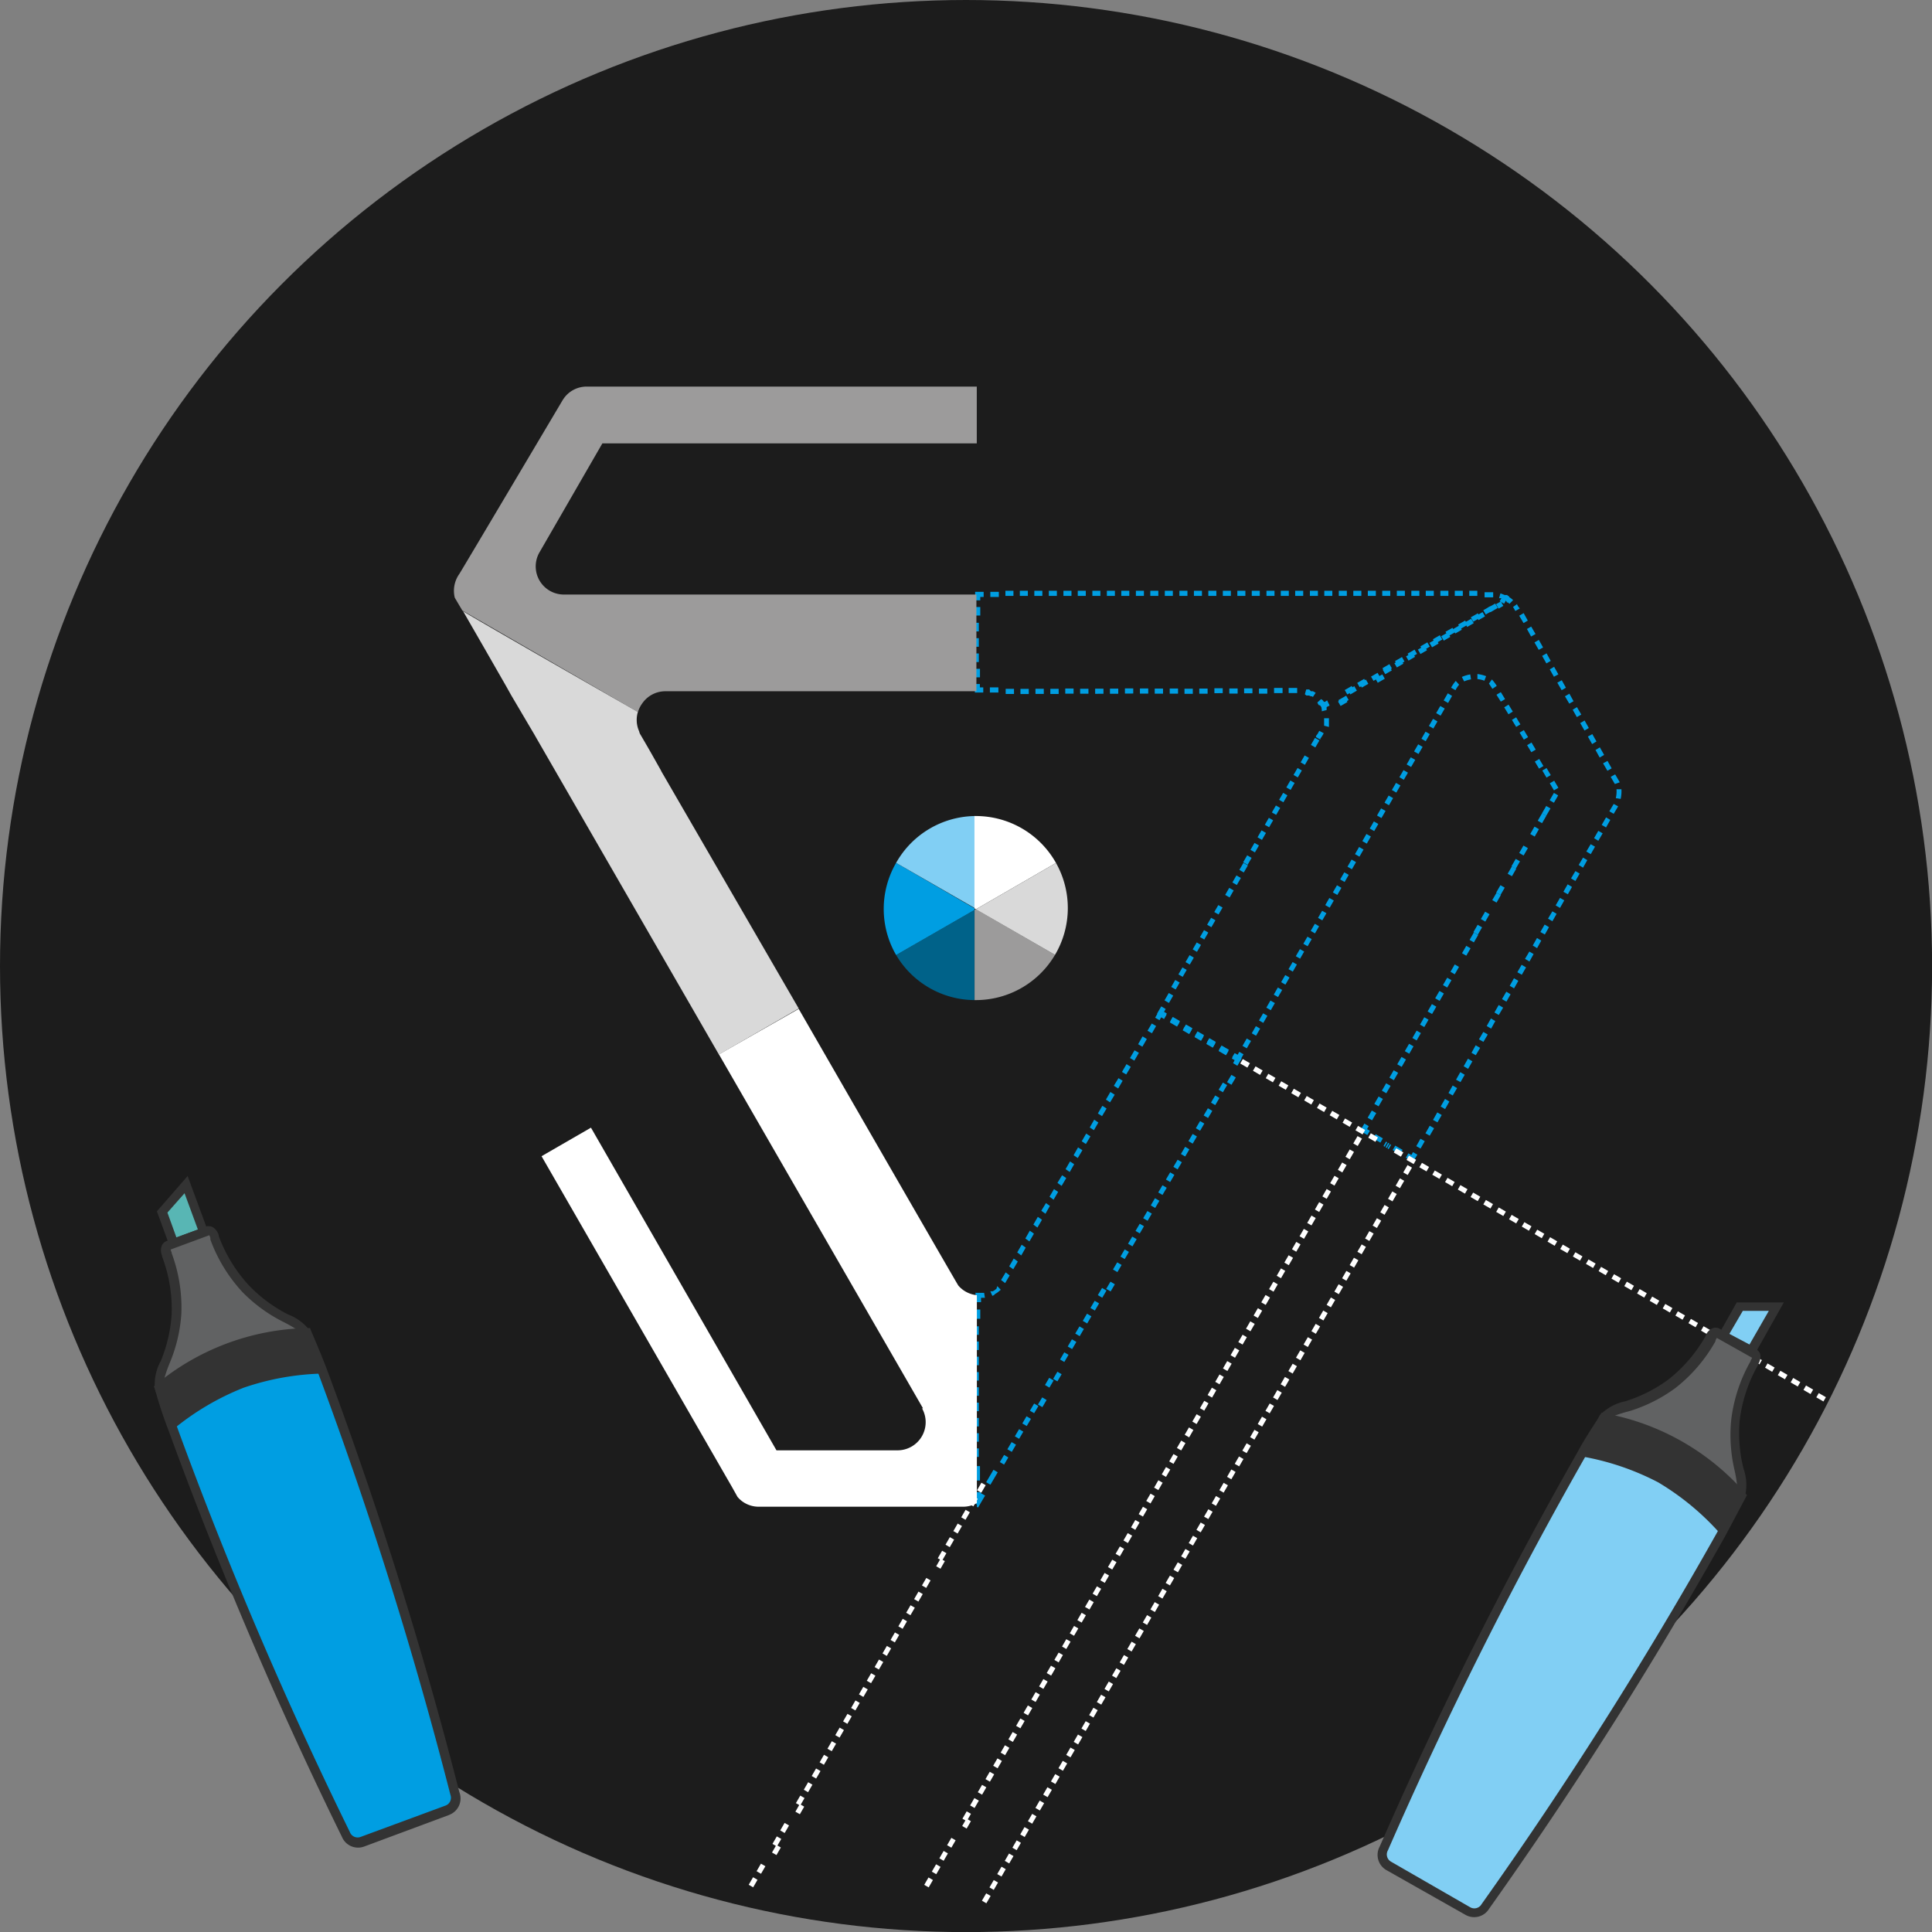 <svg id="3a5a6238-7c16-43d0-b2e6-3aa21fc99321" data-name="fc46291d-e828-4557-bbb9-8fe03762e756" xmlns="http://www.w3.org/2000/svg" width="199.75" height="199.75" viewBox="0 0 199.75 199.75"><rect x="0" y="0" width="199.75" height="199.75" fill="#808080" stroke="none"/><title>skill-4</title><circle cx="99.88" cy="99.88" r="99.88" fill="#1c1c1c"/><path d="M101,103.49V94.17L92.9,98.83A9.49,9.49,0,0,0,101,103.49Z" transform="translate(-0.25 -0.09)" fill="#006289"/><rect x="98.4" y="64.03" width="5.22" height="4.77" fill="none"/><rect x="100.67" y="67.56" width="0.53" height="0.89" fill="#009ee2"/><rect x="100.67" y="65.98" width="0.53" height="0.89" fill="#009ee2"/><rect x="100.67" y="64.39" width="0.53" height="0.89" fill="#009ee2"/><rect x="103.87" y="68.89" width="4.62" height="5.22" transform="translate(-0.38 0.11) rotate(-0.11)" fill="none"/><rect x="107.3" y="71.3" width="0.86" height="0.53" transform="translate(-0.38 0.12) rotate(-0.11)" fill="#009ee2"/><rect x="105.75" y="71.32" width="0.86" height="0.53" transform="translate(-0.37 0.09) rotate(-0.1)" fill="#009ee2"/><rect x="104.22" y="71.31" width="0.86" height="0.53" transform="translate(-0.38 0.11) rotate(-0.11)" fill="#009ee2"/><rect x="108.49" y="68.86" width="4.62" height="5.22" transform="translate(-0.38 0.12) rotate(-0.11)" fill="none"/><rect x="111.92" y="71.3" width="0.86" height="0.51" transform="translate(-0.37 0.11) rotate(-0.1)" fill="#009ee2"/><rect x="110.38" y="71.28" width="0.86" height="0.53" transform="translate(-0.38 0.12) rotate(-0.11)" fill="#009ee2"/><rect x="108.84" y="71.31" width="0.86" height="0.53" transform="translate(-0.37 0.1) rotate(-0.1)" fill="#009ee2"/><rect x="113.12" y="68.85" width="4.62" height="5.22" transform="translate(-0.38 0.13) rotate(-0.11)" fill="none"/><rect x="116.55" y="71.27" width="0.86" height="0.53" transform="translate(-0.38 0.13) rotate(-0.11)" fill="#009ee2"/><rect x="115" y="71.29" width="0.86" height="0.53" transform="translate(-0.38 0.13) rotate(-0.11)" fill="#009ee2"/><rect x="113.47" y="71.29" width="0.86" height="0.53" transform="translate(-0.38 0.13) rotate(-0.11)" fill="#009ee2"/><rect x="117.74" y="68.86" width="4.62" height="5.22" transform="translate(-0.38 0.14) rotate(-0.11)" fill="none"/><rect x="121.18" y="71.28" width="0.86" height="0.53" transform="translate(-0.38 0.14) rotate(-0.11)" fill="#009ee2"/><rect x="119.63" y="71.28" width="0.86" height="0.53" transform="translate(-0.38 0.14) rotate(-0.11)" fill="#009ee2"/><rect x="118.1" y="71.27" width="0.86" height="0.53" transform="translate(-0.38 0.14) rotate(-0.11)" fill="#009ee2"/><rect x="122.37" y="68.84" width="4.62" height="5.22" transform="translate(-0.38 0.15) rotate(-0.11)" fill="none"/><rect x="125.8" y="71.25" width="0.86" height="0.51" transform="translate(-0.38 0.15) rotate(-0.11)" fill="#009ee2"/><rect x="124.24" y="71.28" width="0.86" height="0.53" transform="translate(-0.37 0.13) rotate(-0.1)" fill="#009ee2"/><rect x="122.71" y="71.3" width="0.86" height="0.53" transform="translate(-0.37 0.12) rotate(-0.1)" fill="#009ee2"/><rect x="126.99" y="68.82" width="4.62" height="5.22" transform="translate(-0.4 0.18) rotate(-0.12)" fill="none"/><rect x="130.41" y="71.28" width="0.86" height="0.53" transform="translate(-0.33 0.07) rotate(-0.07)" fill="#009ee2"/><rect x="128.63" y="71.17" width="0.86" height="0.51" fill="#009ee2"/><rect x="127.1" y="71.18" width="0.86" height="0.53" fill="#009ee2"/><rect x="139.13" y="68.09" width="4.19" height="5.22" transform="translate(-16.67 79.99) rotate(-30)" fill="none"/><rect x="142.07" y="69.81" width="0.78" height="0.51" transform="translate(-16.19 80.53) rotate(-30)" fill="#009ee2"/><rect x="140.87" y="70.51" width="0.78" height="0.51" transform="translate(-16.71 80.02) rotate(-30)" fill="#009ee2"/><rect x="139.67" y="71.2" width="0.78" height="0.53" transform="translate(-17.21 79.51) rotate(-30)" fill="#009ee2"/><rect x="143.32" y="66.28" width="4.2" height="5.23" transform="translate(-15.24 81.53) rotate(-29.89)" fill="none"/><rect x="145.69" y="67.72" width="0.78" height="0.51" transform="translate(-14.66 82.06) rotate(-30)" fill="#009ee2"/><rect x="144.49" y="68.43" width="0.78" height="0.51" transform="translate(-15.18 81.55) rotate(-30)" fill="#009ee2"/><rect x="143.29" y="69.11" width="0.78" height="0.53" transform="translate(-15.69 81.04) rotate(-30)" fill="#009ee2"/><rect x="146.38" y="63.91" width="4.19" height="5.22" transform="translate(-13.62 83.03) rotate(-29.99)" fill="none"/><rect x="149.33" y="65.64" width="0.78" height="0.53" transform="translate(-13.14 83.57) rotate(-29.99)" fill="#009ee2"/><rect x="148.12" y="66.32" width="0.78" height="0.53" transform="translate(-13.64 83.09) rotate(-30)" fill="#009ee2"/><rect x="146.92" y="67.02" width="0.78" height="0.53" transform="translate(-14.15 82.58) rotate(-30)" fill="#009ee2"/><rect x="149.99" y="61.83" width="4.19" height="5.22" transform="translate(-12.1 84.53) rotate(-29.98)" fill="none"/><rect x="152.93" y="63.53" width="0.78" height="0.51" transform="translate(-11.6 85.12) rotate(-30)" fill="#009ee2"/><rect x="151.75" y="64.22" width="0.78" height="0.53" transform="translate(-12.1 84.62) rotate(-30)" fill="#009ee2"/><rect x="150.53" y="64.92" width="0.78" height="0.51" transform="translate(-12.62 84.07) rotate(-29.99)" fill="#009ee2"/><rect x="148.59" y="58.81" width="4.49" height="5.22" fill="none"/><rect x="148.92" y="61.08" width="0.83" height="0.53" fill="#009ee2"/><rect x="150.41" y="61.08" width="0.83" height="0.53" fill="#009ee2"/><rect x="151.91" y="61.08" width="0.83" height="0.53" fill="#009ee2"/><rect x="144.08" y="58.81" width="4.49" height="5.22" fill="none"/><rect x="144.42" y="61.08" width="0.83" height="0.53" fill="#009ee2"/><rect x="145.92" y="61.08" width="0.83" height="0.53" fill="#009ee2"/><rect x="147.41" y="61.08" width="0.83" height="0.53" fill="#009ee2"/><rect x="139.59" y="58.81" width="4.49" height="5.22" fill="none"/><rect x="139.92" y="61.08" width="0.83" height="0.53" fill="#009ee2"/><rect x="141.42" y="61.08" width="0.83" height="0.53" fill="#009ee2"/><rect x="142.91" y="61.08" width="0.83" height="0.53" fill="#009ee2"/><rect x="135.1" y="58.81" width="4.49" height="5.22" fill="none"/><rect x="135.43" y="61.08" width="0.83" height="0.53" fill="#009ee2"/><rect x="136.92" y="61.08" width="0.83" height="0.53" fill="#009ee2"/><rect x="138.42" y="61.08" width="0.83" height="0.53" fill="#009ee2"/><rect x="130.6" y="58.81" width="4.49" height="5.22" fill="none"/><rect x="130.94" y="61.08" width="0.83" height="0.53" fill="#009ee2"/><rect x="132.42" y="61.08" width="0.83" height="0.53" fill="#009ee2"/><rect x="133.91" y="61.08" width="0.83" height="0.53" fill="#009ee2"/><rect x="126.1" y="58.81" width="4.49" height="5.22" fill="none"/><rect x="126.43" y="61.08" width="0.83" height="0.53" fill="#009ee2"/><rect x="127.93" y="61.08" width="0.83" height="0.53" fill="#009ee2"/><rect x="129.42" y="61.08" width="0.83" height="0.53" fill="#009ee2"/><rect x="121.6" y="58.81" width="4.49" height="5.22" fill="none"/><rect x="121.94" y="61.08" width="0.83" height="0.53" fill="#009ee2"/><rect x="123.44" y="61.08" width="0.83" height="0.53" fill="#009ee2"/><rect x="124.93" y="61.08" width="0.83" height="0.53" fill="#009ee2"/><rect x="117.11" y="58.81" width="4.49" height="5.22" fill="none"/><rect x="117.44" y="61.08" width="0.83" height="0.53" fill="#009ee2"/><rect x="118.93" y="61.08" width="0.83" height="0.53" fill="#009ee2"/><rect x="120.43" y="61.08" width="0.83" height="0.53" fill="#009ee2"/><rect x="112.62" y="58.81" width="4.49" height="5.22" fill="none"/><rect x="112.94" y="61.08" width="0.83" height="0.53" fill="#009ee2"/><rect x="114.44" y="61.08" width="0.83" height="0.53" fill="#009ee2"/><rect x="115.93" y="61.08" width="0.83" height="0.53" fill="#009ee2"/><rect x="108.11" y="58.81" width="4.49" height="5.22" fill="none"/><rect x="108.44" y="61.08" width="0.83" height="0.53" fill="#009ee2"/><rect x="109.95" y="61.08" width="0.83" height="0.53" fill="#009ee2"/><rect x="111.43" y="61.08" width="0.83" height="0.53" fill="#009ee2"/><rect x="103.62" y="58.81" width="4.49" height="5.22" fill="none"/><rect x="103.95" y="61.08" width="0.83" height="0.53" fill="#009ee2"/><rect x="105.44" y="61.08" width="0.83" height="0.53" fill="#009ee2"/><rect x="106.94" y="61.08" width="0.83" height="0.53" fill="#009ee2"/><rect x="100.79" y="69.15" width="0.53" height="0.88" fill="#009ee2"/><polygon points="100.79 71.6 100.79 70.72 101.31 70.72 101.31 71.07 101.66 71.07 101.66 71.6 100.79 71.6" fill="#009ee2"/><rect x="102.59" y="71.16" width="0.88" height="0.53" transform="translate(-0.37 0.09) rotate(-0.1)" fill="#009ee2"/><rect x="131.97" y="71.22" width="0.88" height="0.53" transform="translate(-0.37 0.14) rotate(-0.1)" fill="#009ee2"/><rect x="133.48" y="71.22" width="0.88" height="0.53" transform="translate(-0.37 0.14) rotate(-0.1)" fill="#009ee2"/><path d="M135.16,71.87l0.14-.5h0.31l0.18,0.19H136l0.14,0.08,0.14,0.08-0.29.43-0.11-.07h-0.11L135.58,72h-0.26Z" transform="translate(-0.25 -0.09)" fill="#009ee2"/><path d="M136.9,73.41V73.16L136.69,73h-0.08l-0.08-.11-0.08-.17,0.39-.35L137,72.48l0.13,0.17h0.11l0.22-.15L137.69,73Z" transform="translate(-0.25 -0.09)" fill="#009ee2"/><rect x="138.7" y="72.22" width="0.92" height="0.52" transform="translate(-17.86 78.89) rotate(-29.89)" fill="#009ee2"/><rect x="154.14" y="62.68" width="0.89" height="0.53" transform="translate(-11.01 85.63) rotate(-30)" fill="#009ee2"/><path d="M156.21,61.74l-0.45.77-0.46-.26,0.18-.31h-0.24l0.14-.5,0.45,0.17h0.24Z" transform="translate(-0.25 -0.09)" fill="#009ee2"/><rect x="153.49" y="61.23" width="0.89" height="0.53" fill="#009ee2"/><rect x="102.39" y="61.19" width="0.88" height="0.53" fill="#009ee2"/><polygon points="100.82 61.19 101.7 61.19 101.7 61.72 101.35 61.72 101.35 62.07 100.82 62.07 100.82 61.19" fill="#009ee2"/><rect x="100.82" y="62.76" width="0.53" height="0.88" fill="#009ee2"/><path d="M109.33,98.81l-8.18-4.72-0.14.08v9.32h0.11A9.5,9.5,0,0,0,109.33,98.81Z" transform="translate(-0.25 -0.09)" fill="#9c9b9b"/><path d="M66.21,73.71a2.89,2.89,0,0,1,.46-0.92h0A2.89,2.89,0,0,1,69,71.56h32.2v-10H58.54a2.91,2.91,0,0,1-2.48-4.42h0l6.47-11.21h38.71V40.06H60.91a2.89,2.89,0,0,0-2.34,1.18l-0.13.19h0s-10.6,17.87-10.7,18a3,3,0,0,0-.47,2.46l0.78,1.32" transform="translate(-0.25 -0.09)" fill="#9c9b9b"/><path d="M101,94.17V94L92.9,89.3a9.5,9.5,0,0,0,0,9.53Z" transform="translate(-0.25 -0.09)" fill="#009ee2"/><path d="M161.37,81.93l-20.23,35,5.15,3,20.87-36.46a2.88,2.88,0,0,0,.35-2.24h0l-0.31-.53-0.57-.81-9.64-17a2.78,2.78,0,0,0-.79-0.89l-0.71.42-3.83,2.16-0.18.11-3.76,2.17-8.53,4.92L137,73.08a2.92,2.92,0,0,1,.15,2.25,3,3,0,0,1-.4.78l-0.15.19-16.46,28.54,8.18,4.73s22.26-38.75,22.45-38.95a2.91,2.91,0,0,1,3.64-.18c0.35,0.25,7,11.42,7,11.42" transform="translate(-0.25 -0.09)" fill="none"/><rect x="157.82" y="81.36" width="4.73" height="5.22" transform="translate(7.15 180.64) rotate(-60.01)" fill="none"/><rect x="158.89" y="85.04" width="0.88" height="0.51" transform="matrix(0.5, -0.87, 0.87, 0.5, 5.56, 180.57)" fill="#009ee2"/><rect x="159.68" y="83.67" width="0.88" height="0.51" transform="translate(7.14 180.57) rotate(-60.01)" fill="#009ee2"/><rect x="160.47" y="82.32" width="0.88" height="0.51" transform="translate(8.71 180.58) rotate(-60.01)" fill="#009ee2"/><rect x="155.46" y="85.46" width="4.73" height="5.22" transform="translate(2.42 180.65) rotate(-60.01)" fill="none"/><rect x="156.52" y="89.14" width="0.88" height="0.51" transform="translate(0.83 180.57) rotate(-60.01)" fill="#009ee2"/><rect x="157.33" y="87.77" width="0.88" height="0.53" transform="translate(2.41 180.58) rotate(-60.01)" fill="#009ee2"/><rect x="158.11" y="86.41" width="0.88" height="0.53" transform="matrix(0.5, -0.87, 0.87, 0.5, 3.98, 180.58)" fill="#009ee2"/><rect x="153.09" y="89.55" width="4.73" height="5.22" transform="translate(-2.31 180.65) rotate(-60.01)" fill="none"/><rect x="154.15" y="93.23" width="0.88" height="0.51" transform="matrix(0.5, -0.87, 0.87, 0.5, -3.9, 180.56)" fill="#009ee2"/><rect x="154.95" y="91.86" width="0.88" height="0.51" transform="translate(-2.32 180.57) rotate(-60.01)" fill="#009ee2"/><rect x="155.75" y="90.52" width="0.88" height="0.51" transform="matrix(0.5, -0.87, 0.87, 0.5, -0.75, 180.58)" fill="#009ee2"/><rect x="150.74" y="93.66" width="4.73" height="5.22" transform="translate(-7.05 180.66) rotate(-60.01)" fill="none"/><rect x="151.79" y="97.33" width="0.88" height="0.51" transform="matrix(0.5, -0.87, 0.87, 0.5, -8.63, 180.57)" fill="#009ee2"/><rect x="152.59" y="95.96" width="0.88" height="0.53" transform="translate(-7.05 180.57) rotate(-60.01)" fill="#009ee2"/><rect x="153.37" y="94.6" width="0.88" height="0.53" transform="translate(-5.49 180.57) rotate(-60.01)" fill="#009ee2"/><rect x="148.37" y="97.76" width="4.73" height="5.22" transform="translate(-11.78 180.66) rotate(-60.01)" fill="none"/><rect x="149.44" y="101.43" width="0.88" height="0.51" transform="translate(-13.36 180.58) rotate(-60.01)" fill="#009ee2"/><rect x="150.21" y="100.06" width="0.88" height="0.51" transform="translate(-11.78 180.56) rotate(-60.01)" fill="#009ee2"/><rect x="151" y="98.71" width="0.88" height="0.51" transform="matrix(0.5, -0.87, 0.87, 0.5, -10.22, 180.57)" fill="#009ee2"/><rect x="146" y="101.86" width="4.73" height="5.22" transform="translate(-16.52 180.65) rotate(-60.01)" fill="none"/><rect x="147.07" y="105.52" width="0.88" height="0.51" transform="translate(-18.09 180.57) rotate(-60.01)" fill="#009ee2"/><rect x="147.86" y="104.15" width="0.88" height="0.53" transform="translate(-16.51 180.58) rotate(-60.01)" fill="#009ee2"/><rect x="148.64" y="102.8" width="0.88" height="0.53" transform="translate(-14.95 180.57) rotate(-60.01)" fill="#009ee2"/><rect x="143.63" y="105.95" width="4.73" height="5.22" transform="translate(-21.25 180.65) rotate(-60.01)" fill="none"/><rect x="144.72" y="109.62" width="0.88" height="0.53" transform="translate(-22.82 180.59) rotate(-60.01)" fill="#009ee2"/><rect x="145.5" y="108.25" width="0.88" height="0.53" transform="translate(-21.24 180.59) rotate(-60.01)" fill="#009ee2"/><rect x="146.28" y="106.9" width="0.88" height="0.51" transform="translate(-19.68 180.58) rotate(-60.01)" fill="#009ee2"/><rect x="141.27" y="110.05" width="4.73" height="5.22" transform="translate(-25.98 180.66) rotate(-60.01)" fill="none"/><rect x="142.34" y="113.72" width="0.88" height="0.51" transform="translate(-27.55 180.57) rotate(-60.01)" fill="#009ee2"/><rect x="143.13" y="112.34" width="0.88" height="0.53" transform="translate(-25.97 180.58) rotate(-60.01)" fill="#009ee2"/><rect x="143.91" y="110.99" width="0.88" height="0.53" transform="translate(-24.41 180.58) rotate(-60.01)" fill="#009ee2"/><rect x="141.13" y="118.1" width="5.22" height="0.72" transform="matrix(0.5, -0.87, 0.87, 0.5, -30.99, 183.56)" fill="none"/><rect x="143.63" y="118.57" width="0.51" height="0.14" transform="translate(-31.07 183.78) rotate(-59.98)" fill="#009ee2"/><rect x="143.43" y="118.44" width="0.53" height="0.14" transform="translate(-31.05 183.55) rotate(-59.98)" fill="#009ee2"/><rect x="143.22" y="118.32" width="0.53" height="0.14" transform="translate(-31.06 183.3) rotate(-59.98)" fill="#009ee2"/><polygon points="149.62 118.87 152 114.71 147.48 112.11 145.1 116.28 149.62 118.87" fill="none"/><polygon points="148.95 114.4 149.41 114.67 149.85 113.89 149.4 113.62 148.95 114.4" fill="#009ee2"/><polygon points="148.16 115.79 148.62 116.04 149.06 115.28 148.6 115.01 148.16 115.79" fill="#009ee2"/><polygon points="147.38 117.17 147.82 117.42 148.27 116.65 147.82 116.39 147.38 117.17" fill="#009ee2"/><polygon points="152 114.71 154.36 110.56 149.85 107.95 147.48 112.11 152 114.71" fill="none"/><polygon points="151.33 110.24 151.79 110.51 152.23 109.73 151.77 109.46 151.33 110.24" fill="#009ee2"/><polygon points="150.54 111.63 151 111.88 151.44 111.12 150.98 110.85 150.54 111.63" fill="#009ee2"/><polygon points="149.76 113.01 150.2 113.26 150.65 112.5 150.19 112.23 149.76 113.01" fill="#009ee2"/><polygon points="154.36 110.56 156.74 106.4 152.23 103.79 149.85 107.95 154.36 110.56" fill="none"/><polygon points="153.71 106.08 154.17 106.35 154.6 105.57 154.15 105.3 153.71 106.08" fill="#009ee2"/><polygon points="152.91 107.46 153.37 107.72 153.82 106.96 153.36 106.69 152.91 107.46" fill="#009ee2"/><polygon points="152.14 108.85 152.58 109.1 153.03 108.34 152.57 108.07 152.14 108.85" fill="#009ee2"/><polygon points="156.74 106.4 159.12 102.24 154.61 99.61 152.23 103.79 156.74 106.4" fill="none"/><polygon points="156.09 101.92 156.54 102.19 156.98 101.41 156.53 101.14 156.09 101.92" fill="#009ee2"/><polygon points="155.29 103.3 155.75 103.56 156.18 102.8 155.74 102.53 155.29 103.3" fill="#009ee2"/><polygon points="154.51 104.68 154.96 104.94 155.41 104.18 154.95 103.91 154.51 104.68" fill="#009ee2"/><polygon points="159.12 102.24 161.5 98.1 156.99 95.45 154.61 99.61 159.12 102.24" fill="none"/><polygon points="158.47 97.76 158.92 98.03 159.35 97.25 158.91 96.98 158.47 97.76" fill="#009ee2"/><polygon points="157.67 99.14 158.13 99.41 158.56 98.64 158.12 98.38 157.67 99.14" fill="#009ee2"/><polygon points="156.88 100.52 157.34 100.78 157.78 100.02 157.32 99.75 156.88 100.52" fill="#009ee2"/><polygon points="161.5 98.1 163.86 93.94 159.37 91.3 156.99 95.45 161.5 98.1" fill="none"/><polygon points="160.84 93.61 161.29 93.87 161.73 93.09 161.29 92.83 160.84 93.61" fill="#009ee2"/><polygon points="160.05 94.98 160.5 95.25 160.94 94.48 160.5 94.22 160.05 94.98" fill="#009ee2"/><polygon points="159.26 96.36 159.72 96.62 160.15 95.86 159.7 95.59 159.26 96.36" fill="#009ee2"/><polygon points="163.86 93.94 166.24 89.78 161.75 87.12 159.37 91.3 163.86 93.94" fill="none"/><polygon points="163.22 89.43 163.67 89.71 164.11 88.93 163.67 88.67 163.22 89.43" fill="#009ee2"/><polygon points="162.43 90.82 162.88 91.09 163.32 90.32 162.88 90.06 162.43 90.82" fill="#009ee2"/><polygon points="161.64 92.2 162.1 92.46 162.53 91.7 162.08 91.43 161.64 92.2" fill="#009ee2"/><polygon points="166.24 89.78 168.62 85.63 164.14 82.96 161.75 87.12 166.24 89.78" fill="none"/><polygon points="165.6 85.29 166.05 85.55 166.49 84.77 166.05 84.51 165.6 85.29" fill="#009ee2"/><polygon points="164.81 86.66 165.25 86.93 165.7 86.16 165.25 85.9 164.81 86.66" fill="#009ee2"/><polygon points="164.01 88.04 164.47 88.31 164.91 87.54 164.46 87.28 164.01 88.04" fill="#009ee2"/><path d="M168.87,85.72l0.42-.72a6.66,6.66,0,0,0,.6-1.25,6.38,6.38,0,0,0,.14-3.31h0l-1-1.71L164.5,81.3l0.43,0.77-0.56,1Z" transform="translate(-0.25 -0.09)" fill="none"/><polygon points="166.96 81.06 167.47 80.88 166.99 80.06 166.53 80.32 166.96 81.06" fill="#009ee2"/><path d="M167.31,82.61l0.5,0.08a3.76,3.76,0,0,0,.08-1h-0.51A3.13,3.13,0,0,1,167.31,82.61Z" transform="translate(-0.25 -0.09)" fill="#009ee2"/><polygon points="166.39 83.88 166.84 84.14 167.3 83.37 166.84 83.12 166.39 83.88" fill="#009ee2"/><polygon points="168.79 78.62 166.42 74.45 161.9 77.05 164.27 81.21 168.79 78.62" fill="none"/><polygon points="164.61 76.93 165.06 76.66 164.63 75.9 164.17 76.15 164.61 76.93" fill="#009ee2"/><polygon points="165.39 78.32 165.85 78.05 165.41 77.27 164.96 77.54 165.39 78.32" fill="#009ee2"/><polygon points="166.19 79.69 166.63 79.44 166.2 78.67 165.74 78.92 166.19 79.69" fill="#009ee2"/><polygon points="166.42 74.45 164.06 70.29 159.54 72.88 161.9 77.05 166.42 74.45" fill="none"/><polygon points="162.25 72.75 162.69 72.5 162.26 71.72 161.8 71.99 162.25 72.75" fill="#009ee2"/><polygon points="163.03 74.14 163.49 73.88 163.04 73.11 162.6 73.38 163.03 74.14" fill="#009ee2"/><polygon points="163.82 75.53 164.27 75.27 163.83 74.49 163.38 74.76 163.82 75.53" fill="#009ee2"/><polygon points="164.06 70.29 161.69 66.12 157.17 68.72 159.54 72.88 164.06 70.29" fill="none"/><polygon points="159.88 68.59 160.33 68.33 159.9 67.55 159.44 67.81 159.88 68.59" fill="#009ee2"/><polygon points="160.66 69.97 161.12 69.72 160.68 68.94 160.23 69.21 160.66 69.97" fill="#009ee2"/><polygon points="161.46 71.36 161.9 71.1 161.47 70.33 161.01 70.58 161.46 71.36" fill="#009ee2"/><polygon points="161.69 66.12 159.33 61.94 154.81 64.56 157.17 68.72 161.69 66.12" fill="none"/><polygon points="157.52 64.42 157.96 64.16 157.53 63.39 157.07 63.66 157.52 64.42" fill="#009ee2"/><polygon points="158.3 65.81 158.76 65.55 158.31 64.78 157.87 65.03 158.3 65.81" fill="#009ee2"/><polygon points="159.09 67.19 159.54 66.94 159.1 66.16 158.65 66.42 159.09 67.19" fill="#009ee2"/><rect x="150.57" y="61.37" width="4.52" height="5.22" transform="translate(-11.76 84.87) rotate(-29.99)" fill="none"/><rect x="151.08" y="64.42" width="0.83" height="0.51" transform="translate(-12.33 83.98) rotate(-29.88)" fill="#009ee2"/><polygon points="153.05 63.85 152.79 63.41 152.07 63.82 152.32 64.28 153.05 63.85" fill="#009ee2"/><rect x="153.68" y="62.94" width="0.83" height="0.51" transform="translate(-11.22 85.31) rotate(-29.96)" fill="#009ee2"/><rect x="146.67" y="63.65" width="4.52" height="5.22" transform="translate(-13.43 83.22) rotate(-29.99)" fill="none"/><rect x="147.17" y="66.68" width="0.83" height="0.51" transform="translate(-13.94 82.64) rotate(-29.99)" fill="#009ee2"/><rect x="148.47" y="65.94" width="0.83" height="0.51" transform="translate(-13.42 83.05) rotate(-29.94)" fill="#009ee2"/><polygon points="150.44 65.37 150.17 64.91 149.45 65.32 149.72 65.78 150.44 65.37" fill="#009ee2"/><rect x="143.32" y="66.16" width="4.54" height="5.23" transform="translate(-15.16 81.6) rotate(-29.89)" fill="none"/><rect x="143.25" y="68.93" width="0.83" height="0.51" transform="translate(-15.59 81.01) rotate(-30)" fill="#009ee2"/><rect x="144.55" y="68.19" width="0.83" height="0.53" transform="translate(-15.05 81.57) rotate(-30)" fill="#009ee2"/><rect x="145.85" y="67.43" width="0.83" height="0.51" transform="translate(-14.49 82.11) rotate(-30)" fill="#009ee2"/><rect x="138.85" y="68.16" width="4.52" height="5.22" transform="translate(-16.73 79.95) rotate(-30)" fill="none"/><rect x="139.35" y="71.19" width="0.83" height="0.53" transform="translate(-17.24 79.42) rotate(-30.02)" fill="#009ee2"/><rect x="140.64" y="70.45" width="0.83" height="0.51" transform="translate(-16.7 79.94) rotate(-30.01)" fill="#009ee2"/><rect x="142.51" y="70" width="0.84" height="0.52" transform="translate(-16.25 80.47) rotate(-29.89)" fill="#009ee2"/><path d="M134.63,74.55v0.08h0l0.08-.11h0l-0.25.38h0l-0.19.32-0.4.71-1.11,1.93,4.52,2.6,1.11-1.93,0.4-.71V77.71h0l-0.24.33h0l0.24-.35h0a10.86,10.86,0,0,0,.61-1.15Z" transform="translate(-0.25 -0.09)" fill="none"/><rect x="134.74" y="78.42" width="0.83" height="0.51" transform="translate(-0.81 156.3) rotate(-60)" fill="#009ee2"/><rect x="135.8" y="76.6" width="0.84" height="0.53" transform="translate(1.45 156.58) rotate(-60.11)" fill="#009ee2"/><path d="M137.11,75.9l-0.46-.25-0.17.31-0.1.13-0.07.1h0v0.11l0.45,0.26V76.45h0l0.1-.13A3.92,3.92,0,0,0,137.11,75.9Z" transform="translate(-0.25 -0.09)" fill="#009ee2"/><rect x="131.51" y="78.7" width="4.47" height="5.22" transform="translate(-3.79 156.39) rotate(-60)" fill="none"/><rect x="132.51" y="82.3" width="0.83" height="0.51" transform="translate(-5.28 156.3) rotate(-60)" fill="#009ee2"/><rect x="133.26" y="81.02" width="0.83" height="0.51" transform="translate(-3.8 156.31) rotate(-60)" fill="#009ee2"/><rect x="134" y="79.72" width="0.83" height="0.51" transform="translate(-2.3 156.31) rotate(-60)" fill="#009ee2"/><rect x="129.61" y="82.04" width="4.48" height="5.23" transform="translate(-7.49 156.7) rotate(-60.11)" fill="none"/><rect x="130.28" y="86.17" width="0.83" height="0.53" transform="translate(-9.75 156.31) rotate(-60)" fill="#009ee2"/><rect x="131.03" y="84.88" width="0.83" height="0.51" transform="translate(-8.25 156.31) rotate(-60)" fill="#009ee2"/><rect x="131.76" y="83.59" width="0.83" height="0.51" transform="translate(-6.77 156.31) rotate(-60)" fill="#009ee2"/><rect x="127.04" y="86.44" width="4.47" height="5.22" transform="translate(-12.72 156.39) rotate(-60)" fill="none"/><rect x="128.4" y="89.52" width="0.84" height="0.53" transform="translate(-13.46 156.65) rotate(-60.11)" fill="#009ee2"/><rect x="128.8" y="88.75" width="0.83" height="0.53" transform="translate(-12.73 156.32) rotate(-60)" fill="#009ee2"/><rect x="129.55" y="87.46" width="0.83" height="0.53" transform="translate(-11.23 156.33) rotate(-60)" fill="#009ee2"/><rect x="124.82" y="90.3" width="4.47" height="5.22" transform="translate(-17.18 156.39) rotate(-60)" fill="none"/><rect x="125.81" y="93.9" width="0.83" height="0.51" transform="translate(-18.68 156.3) rotate(-60)" fill="#009ee2"/><rect x="126.93" y="92.11" width="0.84" height="0.53" transform="translate(-16.44 156.67) rotate(-60.11)" fill="#009ee2"/><rect x="127.68" y="90.83" width="0.84" height="0.53" transform="translate(-14.96 156.67) rotate(-60.11)" fill="#009ee2"/><rect x="122.58" y="94.17" width="4.47" height="5.22" transform="translate(-21.65 156.39) rotate(-60)" fill="none"/><rect x="123.58" y="97.76" width="0.83" height="0.51" transform="translate(-23.14 156.3) rotate(-60)" fill="#009ee2"/><rect x="124.33" y="96.49" width="0.83" height="0.51" transform="translate(-21.66 156.31) rotate(-60)" fill="#009ee2"/><rect x="125.06" y="95.21" width="0.83" height="0.51" transform="translate(-20.18 156.31) rotate(-60)" fill="#009ee2"/><rect x="120.35" y="98.03" width="4.47" height="5.22" transform="translate(-26.11 156.39) rotate(-60)" fill="none"/><rect x="121.36" y="101.64" width="0.83" height="0.53" transform="translate(-27.61 156.32) rotate(-60)" fill="#009ee2"/><rect x="122.1" y="100.35" width="0.83" height="0.51" transform="translate(-26.12 156.31) rotate(-60)" fill="#009ee2"/><rect x="122.83" y="99.07" width="0.83" height="0.51" transform="translate(-24.64 156.31) rotate(-60)" fill="#009ee2"/><rect x="121.65" y="105.1" width="5.22" height="4.23" transform="matrix(0.5, -0.87, 0.87, 0.5, -30.99, 161.08)" fill="none"/><rect x="125.16" y="107.6" width="0.53" height="0.78" transform="translate(-31.07 162.47) rotate(-59.98)" fill="#009ee2"/><rect x="123.94" y="106.89" width="0.53" height="0.78" transform="translate(-31.06 161.06) rotate(-59.98)" fill="#009ee2"/><rect x="122.73" y="106.2" width="0.51" height="0.78" transform="translate(-31.08 159.66) rotate(-59.98)" fill="#009ee2"/><rect x="128.49" y="102.71" width="4.59" height="5.22" transform="translate(-25.99 166.02) rotate(-60.07)" fill="none"/><rect x="131.19" y="103.77" width="0.85" height="0.53" transform="translate(-24.46 166.1) rotate(-60.07)" fill="#009ee2"/><rect x="130.43" y="105.1" width="0.85" height="0.51" transform="translate(-25.99 166.1) rotate(-60.07)" fill="#009ee2"/><rect x="129.68" y="106.42" width="0.85" height="0.51" transform="translate(-27.51 166.12) rotate(-60.07)" fill="#009ee2"/><rect x="130.79" y="98.74" width="4.59" height="5.22" transform="translate(-21.41 166) rotate(-60.06)" fill="none"/><rect x="133.48" y="99.8" width="0.85" height="0.51" transform="translate(-19.88 166.06) rotate(-60.06)" fill="#009ee2"/><rect x="132.71" y="101.14" width="0.85" height="0.51" transform="translate(-21.42 166.07) rotate(-60.06)" fill="#009ee2"/><rect x="131.95" y="102.43" width="0.85" height="0.51" transform="translate(-22.91 166.08) rotate(-60.07)" fill="#009ee2"/><rect x="133.07" y="94.78" width="4.59" height="5.22" transform="translate(-16.85 165.96) rotate(-60.05)" fill="none"/><rect x="135.77" y="95.84" width="0.85" height="0.51" transform="translate(-15.31 166.04) rotate(-60.05)" fill="#009ee2"/><rect x="135" y="97.17" width="0.85" height="0.51" transform="translate(-16.84 166.04) rotate(-60.05)" fill="#009ee2"/><rect x="134.23" y="98.46" width="0.85" height="0.51" transform="translate(-18.34 166.04) rotate(-60.06)" fill="#009ee2"/><rect x="135.35" y="90.78" width="4.59" height="5.22" transform="translate(-12.24 165.94) rotate(-60.05)" fill="none"/><rect x="138.07" y="91.86" width="0.85" height="0.53" transform="translate(-10.73 166.01) rotate(-60.04)" fill="#009ee2"/><rect x="137.29" y="93.17" width="0.85" height="0.53" transform="translate(-12.25 166.02) rotate(-60.05)" fill="#009ee2"/><rect x="136.53" y="94.5" width="0.85" height="0.51" transform="translate(-13.77 166.02) rotate(-60.05)" fill="#009ee2"/><rect x="137.63" y="86.82" width="4.59" height="5.22" transform="translate(-7.67 165.91) rotate(-60.04)" fill="none"/><rect x="140.36" y="87.9" width="0.85" height="0.53" transform="translate(-6.17 165.99) rotate(-60.03)" fill="#009ee2"/><rect x="139.58" y="89.2" width="0.85" height="0.53" transform="translate(-7.67 165.99) rotate(-60.04)" fill="#009ee2"/><rect x="138.82" y="90.52" width="0.85" height="0.53" transform="translate(-9.19 165.99) rotate(-60.04)" fill="#009ee2"/><rect x="139.94" y="82.86" width="4.59" height="5.22" transform="translate(-3.12 165.87) rotate(-60.02)" fill="none"/><rect x="142.64" y="83.91" width="0.85" height="0.53" transform="translate(-1.59 165.94) rotate(-60.02)" fill="#009ee2"/><rect x="141.88" y="85.25" width="0.85" height="0.53" transform="translate(-3.12 165.96) rotate(-60.02)" fill="#009ee2"/><rect x="141.12" y="86.56" width="0.85" height="0.53" transform="translate(-4.63 165.97) rotate(-60.03)" fill="#009ee2"/><rect x="142.23" y="78.88" width="4.59" height="5.22" transform="translate(1.45 165.81) rotate(-60)" fill="none"/><rect x="144.94" y="79.95" width="0.85" height="0.53" transform="translate(2.96 165.88) rotate(-59.99)" fill="#009ee2"/><rect x="144.17" y="81.27" width="0.85" height="0.53" transform="translate(1.44 165.9) rotate(-60)" fill="#009ee2"/><rect x="143.41" y="82.58" width="0.85" height="0.53" transform="translate(-0.06 165.92) rotate(-60.01)" fill="#009ee2"/><rect x="144.53" y="74.91" width="4.59" height="5.22" transform="translate(5.97 165.72) rotate(-59.96)" fill="none"/><rect x="147.22" y="75.97" width="0.85" height="0.51" transform="translate(7.48 165.77) rotate(-59.95)" fill="#009ee2"/><rect x="146.46" y="77.29" width="0.85" height="0.53" transform="translate(5.99 165.81) rotate(-59.97)" fill="#009ee2"/><rect x="145.7" y="78.63" width="0.85" height="0.53" transform="translate(4.46 165.85) rotate(-59.98)" fill="#009ee2"/><polygon points="149.98 76.76 152.28 72.81 147.77 70.17 145.46 74.14 149.98 76.76" fill="none"/><polygon points="149.26 72.42 149.72 72.68 150.13 71.95 149.69 71.68 149.26 72.42" fill="#009ee2"/><rect x="148.75" y="73.32" width="0.85" height="0.53" transform="translate(10.42 165.6) rotate(-59.88)" fill="#009ee2"/><rect x="148" y="74.65" width="0.85" height="0.53" transform="translate(8.96 165.71) rotate(-59.92)" fill="#009ee2"/><path d="M152.51,73l0.19-.33h0a0.25,0.25,0,0,1,.15,0L155.34,68a5.45,5.45,0,0,0-3.17-.64,5.56,5.56,0,0,0-3.1,1.39A14.69,14.69,0,0,0,148,70.33Z" transform="translate(-0.25 -0.09)" fill="none"/><path d="M153,69.78V70.3a3.07,3.07,0,0,1,.72.17L153.9,70A3.69,3.69,0,0,0,153,69.78Z" transform="translate(-0.25 -0.09)" fill="#009ee2"/><path d="M151.39,70.08l0.24,0.46a2.92,2.92,0,0,1,.71-0.21l-0.08-.51A3.57,3.57,0,0,0,151.39,70.08Z" transform="translate(-0.25 -0.09)" fill="#009ee2"/><path d="M150.28,71.19l0.45,0.26a3.06,3.06,0,0,1,.38-0.57h0l-0.35-.39h0A4.17,4.17,0,0,0,150.28,71.19Z" transform="translate(-0.25 -0.09)" fill="#009ee2"/><path d="M152.86,72.61h0l-0.32-.28h0a0.33,0.33,0,0,1,.1.15h0l0.18,0.29,0.43,0.68,1.18,1.93,4.47-2.7-1.21-2L157.22,70,157,69.62c-0.14-.22-0.29-0.42-0.43-0.6l-0.24-.24h0L156,68.5h-0.1l-0.17-.11-0.32-.19Z" transform="translate(-0.25 -0.09)" fill="none"/><polygon points="155.97 72.85 155.52 73.13 155.96 73.85 156.41 73.57 155.97 72.85" fill="#009ee2"/><polygon points="155.17 71.56 154.72 71.83 155.17 72.54 155.61 72.28 155.17 71.56" fill="#009ee2"/><path d="M154.5,70.34l-0.31.43h0a1.57,1.57,0,0,1,.15.22l0.21,0.32L155,71A4.55,4.55,0,0,0,154.5,70.34Z" transform="translate(-0.25 -0.09)" fill="#009ee2"/><polygon points="154.19 75.31 156.54 79.23 161.02 76.56 158.66 72.61 154.19 75.31" fill="none"/><rect x="158.31" y="76.94" width="0.53" height="0.85" transform="translate(-17.47 92.26) rotate(-30.88)" fill="#009ee2"/><rect x="157.54" y="75.65" width="0.51" height="0.85" transform="translate(-16.89 92.01) rotate(-30.99)" fill="#009ee2"/><rect x="156.75" y="74.33" width="0.51" height="0.85" transform="translate(-16.28 91.9) rotate(-31.15)" fill="#009ee2"/><polygon points="156.54 79.23 158.88 83.16 163.38 80.52 161.02 76.56 156.54 79.23" fill="none"/><rect x="160.66" y="80.89" width="0.53" height="0.85" transform="translate(-19.22 93.3) rotate(-30.65)" fill="#009ee2"/><rect x="159.89" y="79.57" width="0.51" height="0.85" transform="translate(-18.64 92.94) rotate(-30.72)" fill="#009ee2"/><rect x="159.11" y="78.64" width="0.53" height="0.85" transform="translate(-18.28 92.26) rotate(-30.67)" fill="#009ee2"/><rect x="141.66" y="115.15" width="0.86" height="0.53" transform="translate(-29.14 180.7) rotate(-60.01)" fill="#009ee2"/><polygon points="140.62 116.92 141.06 116.17 141.51 116.43 141.34 116.74 141.63 116.91 141.37 117.35 140.62 116.92" fill="#009ee2"/><rect x="142.47" y="117.36" width="0.51" height="0.86" transform="translate(-30.92 182.35) rotate(-59.98)" fill="#009ee2"/><rect x="144.48" y="118.56" width="0.53" height="0.88" transform="translate(-30.95 184.69) rotate(-59.98)" fill="#009ee2"/><polygon points="146.1 120.13 145.35 119.7 145.61 119.24 145.92 119.42 146.09 119.12 146.54 119.38 146.1 120.13" fill="#009ee2"/><rect x="146.68" y="118.08" width="0.88" height="0.51" transform="translate(-28.91 187.16) rotate(-60.22)" fill="#009ee2"/><path d="M157.38,63l-0.46.26L156.78,63l-0.1-.15h0l0.43-.31v0.08l0.11,0.18Z" transform="translate(-0.25 -0.09)" fill="#009ee2"/><path d="M156.3,61.83L156.54,62l0.15,0.14h0l-0.38.38-0.15-.14h-0.1l-0.26-.45,0.25-.14,0.17-.1h0Z" transform="translate(-0.25 -0.09)" fill="#009ee2"/><rect x="155.01" y="62.38" width="0.57" height="0.53" transform="translate(-10.76 85.95) rotate(-30)" fill="#009ee2"/><rect x="138.66" y="72.39" width="0.82" height="0.53" transform="translate(-17.95 78.87) rotate(-29.89)" fill="#009ee2"/><path d="M136.75,73l0.71-.42,0.26,0.46-0.31.15h0v0.31l-0.5.13V73.32l-0.11-.25Z" transform="translate(-0.25 -0.09)" fill="#009ee2"/><path d="M137.14,74.35h0.51v0.9l-0.5-.13V74.35h0Z" transform="translate(-0.25 -0.09)" fill="#009ee2"/><rect x="120.66" y="103.01" width="0.88" height="0.53" transform="translate(-29.14 156.42) rotate(-60)" fill="#009ee2"/><polygon points="119.63 104.8 120.06 104.05 120.52 104.32 120.35 104.61 120.64 104.79 120.38 105.23 119.63 104.8" fill="#009ee2"/><rect x="121.47" y="105.24" width="0.53" height="0.86" transform="translate(-30.91 158.12) rotate(-59.98)" fill="#009ee2"/><rect x="126.53" y="108.19" width="0.53" height="0.88" transform="translate(-30.95 163.98) rotate(-59.98)" fill="#009ee2"/><polygon points="128.14 109.77 127.39 109.32 127.65 108.88 127.96 109.05 128.13 108.75 128.57 109 128.14 109.77" fill="#009ee2"/><rect x="128.71" y="107.72" width="0.88" height="0.51" transform="translate(-29.1 165.96) rotate(-60.08)" fill="#009ee2"/><path d="M92.9,89.3L101.07,94V84.46A9.49,9.49,0,0,0,92.9,89.3Z" transform="translate(-0.25 -0.09)" fill="#81cff4"/><rect x="98.4" y="136.77" width="5.22" height="4.73" fill="none"/><rect x="100.67" y="140.27" width="0.53" height="0.88" fill="#009ee2"/><rect x="100.67" y="138.7" width="0.53" height="0.88" fill="#009ee2"/><rect x="100.67" y="137.13" width="0.53" height="0.88" fill="#009ee2"/><rect x="98.4" y="141.51" width="5.22" height="4.73" fill="none"/><rect x="100.67" y="145.02" width="0.53" height="0.88" fill="#009ee2"/><rect x="100.67" y="143.43" width="0.53" height="0.88" fill="#009ee2"/><rect x="100.67" y="141.86" width="0.53" height="0.88" fill="#009ee2"/><rect x="98.4" y="146.24" width="5.22" height="4.73" fill="none"/><rect x="100.67" y="149.75" width="0.53" height="0.88" fill="#009ee2"/><rect x="100.67" y="148.18" width="0.53" height="0.88" fill="#009ee2"/><rect x="100.67" y="146.6" width="0.53" height="0.88" fill="#009ee2"/><rect x="102.45" y="147.03" width="4.62" height="5.22" transform="translate(-77.58 164.03) rotate(-59.55)" fill="none"/><rect x="105.18" y="148.1" width="0.86" height="0.51" transform="translate(-76.05 164.12) rotate(-59.55)" fill="#009ee2"/><rect x="104.41" y="149.43" width="0.86" height="0.53" transform="translate(-77.58 164.12) rotate(-59.55)" fill="#009ee2"/><rect x="103.63" y="150.76" width="0.86" height="0.51" transform="translate(-79.11 164.1) rotate(-59.55)" fill="#009ee2"/><rect x="104.8" y="143.06" width="4.62" height="5.22" transform="matrix(0.51, -0.86, 0.86, 0.51, -72.99, 164.09)" fill="none"/><rect x="107.53" y="144.12" width="0.86" height="0.53" transform="matrix(0.51, -0.86, 0.86, 0.51, -71.47, 164.19)" fill="#009ee2"/><rect x="106.74" y="145.45" width="0.86" height="0.51" transform="translate(-73 164.16) rotate(-59.55)" fill="#009ee2"/><rect x="105.96" y="146.76" width="0.86" height="0.53" transform="translate(-74.52 164.14) rotate(-59.55)" fill="#009ee2"/><rect x="107.14" y="139.08" width="4.62" height="5.22" transform="matrix(0.51, -0.86, 0.86, 0.51, -68.41, 164.15)" fill="none"/><rect x="109.85" y="140.15" width="0.86" height="0.51" transform="translate(-66.89 164.23) rotate(-59.55)" fill="#009ee2"/><rect x="109.08" y="141.47" width="0.86" height="0.51" transform="matrix(0.51, -0.86, 0.86, 0.51, -68.41, 164.22)" fill="#009ee2"/><rect x="108.3" y="142.78" width="0.86" height="0.53" transform="translate(-69.93 164.2) rotate(-59.55)" fill="#009ee2"/><rect x="109.48" y="135.1" width="4.62" height="5.22" transform="translate(-63.82 164.2) rotate(-59.55)" fill="none"/><rect x="112.21" y="136.15" width="0.86" height="0.53" transform="translate(-62.29 164.3) rotate(-59.55)" fill="#009ee2"/><rect x="111.43" y="137.47" width="0.86" height="0.53" transform="translate(-63.81 164.27) rotate(-59.55)" fill="#009ee2"/><rect x="110.65" y="138.8" width="0.86" height="0.53" transform="translate(-65.34 164.26) rotate(-59.55)" fill="#009ee2"/><rect x="111.82" y="131.11" width="4.62" height="5.22" transform="translate(-59.24 164.25) rotate(-59.55)" fill="none"/><rect x="114.54" y="132.17" width="0.86" height="0.53" transform="matrix(0.51, -0.86, 0.86, 0.51, -57.71, 164.35)" fill="#009ee2"/><rect x="113.77" y="133.49" width="0.86" height="0.53" transform="translate(-59.23 164.33) rotate(-59.55)" fill="#009ee2"/><rect x="113" y="134.82" width="0.86" height="0.53" transform="translate(-60.75 164.32) rotate(-59.55)" fill="#009ee2"/><rect x="114.16" y="127.14" width="4.62" height="5.22" transform="translate(-54.65 164.31) rotate(-59.55)" fill="none"/><rect x="116.89" y="128.18" width="0.86" height="0.53" transform="translate(-53.11 164.4) rotate(-59.55)" fill="#009ee2"/><rect x="116.1" y="129.51" width="0.86" height="0.51" transform="translate(-54.64 164.37) rotate(-59.55)" fill="#009ee2"/><rect x="115.33" y="130.84" width="0.86" height="0.53" transform="translate(-56.17 164.37) rotate(-59.55)" fill="#009ee2"/><rect x="116.51" y="123.16" width="4.62" height="5.22" transform="translate(-50.07 164.37) rotate(-59.55)" fill="none"/><rect x="119.24" y="124.21" width="0.86" height="0.53" transform="translate(-48.53 164.47) rotate(-59.55)" fill="#009ee2"/><rect x="118.45" y="125.54" width="0.86" height="0.53" transform="translate(-50.06 164.44) rotate(-59.55)" fill="#009ee2"/><rect x="117.66" y="126.85" width="0.86" height="0.51" transform="translate(-51.58 164.41) rotate(-59.55)" fill="#009ee2"/><rect x="118.84" y="119.18" width="4.62" height="5.22" transform="translate(-45.48 164.42) rotate(-59.55)" fill="none"/><rect x="121.57" y="120.24" width="0.86" height="0.51" transform="translate(-43.95 164.51) rotate(-59.55)" fill="#009ee2"/><rect x="120.8" y="121.55" width="0.86" height="0.51" transform="translate(-45.46 164.49) rotate(-59.55)" fill="#009ee2"/><rect x="120.01" y="122.88" width="0.86" height="0.51" transform="translate(-47 164.47) rotate(-59.55)" fill="#009ee2"/><rect x="121.18" y="115.19" width="4.62" height="5.22" transform="matrix(0.51, -0.86, 0.86, 0.51, -40.9, 164.47)" fill="none"/><rect x="123.9" y="116.24" width="0.86" height="0.51" transform="translate(-39.36 164.55) rotate(-59.55)" fill="#009ee2"/><rect x="123.13" y="117.58" width="0.86" height="0.51" transform="translate(-40.89 164.54) rotate(-59.55)" fill="#009ee2"/><rect x="122.35" y="118.9" width="0.86" height="0.51" transform="translate(-42.41 164.53) rotate(-59.55)" fill="#009ee2"/><rect x="123.52" y="111.22" width="4.62" height="5.22" transform="translate(-36.31 164.53) rotate(-59.55)" fill="none"/><rect x="126.25" y="112.27" width="0.86" height="0.51" transform="translate(-34.77 164.61) rotate(-59.55)" fill="#009ee2"/><rect x="125.46" y="113.59" width="0.86" height="0.51" transform="translate(-36.3 164.59) rotate(-59.55)" fill="#009ee2"/><rect x="124.7" y="114.91" width="0.86" height="0.53" transform="translate(-37.81 164.59) rotate(-59.55)" fill="#009ee2"/><rect x="121.64" y="105.1" width="5.22" height="4.21" transform="translate(-30.99 161.06) rotate(-59.98)" fill="none"/><rect x="122.8" y="106.05" width="0.53" height="0.78" transform="translate(-30.91 159.65) rotate(-59.98)" fill="#009ee2"/><rect x="124" y="106.75" width="0.53" height="0.78" transform="translate(-30.92 161.05) rotate(-59.98)" fill="#009ee2"/><rect x="125.23" y="107.45" width="0.51" height="0.78" transform="translate(-30.91 162.45) rotate(-59.98)" fill="#009ee2"/><polygon points="116.36 105.68 113.88 109.95 118.32 112.69 120.85 108.34 116.36 105.68" fill="none"/><polygon points="116.91 110.3 116.47 110.02 116 110.83 116.44 111.09 116.91 110.3" fill="#009ee2"/><polygon points="117.75 108.85 117.3 108.59 116.83 109.39 117.28 109.66 117.75 108.85" fill="#009ee2"/><polygon points="118.57 107.43 118.13 107.15 117.67 107.96 118.11 108.22 118.57 107.43" fill="#009ee2"/><polygon points="113.88 109.95 111.41 114.22 115.79 117.04 118.32 112.69 113.88 109.95" fill="none"/><polygon points="114.41 114.61 113.97 114.33 113.51 115.12 113.94 115.4 114.41 114.61" fill="#009ee2"/><polygon points="115.25 113.18 114.8 112.9 114.34 113.69 114.77 113.97 115.25 113.18" fill="#009ee2"/><polygon points="116.07 111.74 115.64 111.47 115.16 112.26 115.61 112.54 116.07 111.74" fill="#009ee2"/><polygon points="111.41 114.22 108.93 118.49 113.27 121.4 115.79 117.04 111.41 114.22" fill="none"/><polygon points="111.91 118.92 111.46 118.63 111 119.44 111.43 119.73 111.91 118.92" fill="#009ee2"/><polygon points="112.74 117.49 112.3 117.2 111.84 118 112.27 118.28 112.74 117.49" fill="#009ee2"/><polygon points="113.56 116.06 113.13 115.76 112.67 116.57 113.1 116.85 113.56 116.06" fill="#009ee2"/><polygon points="108.93 118.49 106.47 122.76 110.74 125.75 113.27 121.4 108.93 118.49" fill="none"/><polygon points="109.4 123.23 108.97 122.94 108.51 123.73 108.93 124.04 109.4 123.23" fill="#009ee2"/><polygon points="110.24 121.8 109.81 121.51 109.33 122.3 109.76 122.61 110.24 121.8" fill="#009ee2"/><polygon points="111.06 120.37 110.63 120.08 110.17 120.88 110.6 121.17 111.06 120.37" fill="#009ee2"/><polygon points="106.47 122.76 103.99 127.03 108.21 130.11 110.74 125.75 106.47 122.76" fill="none"/><polygon points="106.9 127.55 106.47 127.24 106.01 128.05 106.43 128.35 106.9 127.55" fill="#009ee2"/><polygon points="107.73 126.11 107.3 125.81 106.84 126.61 107.26 126.92 107.73 126.11" fill="#009ee2"/><polygon points="108.55 124.68 108.14 124.39 107.66 125.18 108.09 125.49 108.55 124.68" fill="#009ee2"/><polygon points="103.99 127.03 101.67 131.01 101.53 131.19 101.52 131.19 105.56 134.49 105.65 134.38 105.51 134.56 105.87 134.13 106.02 133.85 106.33 133.32 106.95 132.25 108.21 130.11 103.99 127.03" fill="none"/><polygon points="104.39 131.87 103.98 131.55 103.5 132.34 103.92 132.66 104.39 131.87" fill="#009ee2"/><polygon points="105.23 130.43 104.81 130.12 104.34 130.93 104.76 131.23 105.23 130.43" fill="#009ee2"/><polygon points="106.05 128.99 105.63 128.69 105.17 129.49 105.59 129.8 106.05 128.99" fill="#009ee2"/><rect x="100.79" y="151.58" width="0.53" height="1.49" fill="#009ee2"/><path d="M101.25,155.89v-0.21l-0.13-.21h0v-0.11h0v-1h0.53V155h0l-0.25-.11h0l0.1-.18,0.15-.25,0.45,0.26-0.38.64-0.26.45-0.08.14h0Z" transform="translate(-0.25 -0.09)" fill="#009ee2"/><rect x="102.06" y="152.57" width="1.49" height="0.51" transform="translate(-81.29 163.91) rotate(-59.55)" fill="#009ee2"/><rect x="126.95" y="110.85" width="0.88" height="0.53" transform="matrix(0.51, -0.86, 0.86, 0.51, -33.21, 164.53)" fill="#009ee2"/><polygon points="128.38 109.44 127.93 110.19 127.49 109.92 127.65 109.61 127.36 109.45 127.63 108.99 128.38 109.44" fill="#009ee2"/><rect x="126.48" y="108.31" width="0.51" height="0.88" transform="translate(-31.07 163.99) rotate(-59.98)" fill="#009ee2"/><rect x="121.44" y="105.36" width="0.53" height="0.86" transform="translate(-31.03 158.15) rotate(-59.98)" fill="#009ee2"/><polygon points="119.86 104.47 120.61 104.9 120.35 105.36 120.06 105.18 119.88 105.48 119.43 105.22 119.86 104.47" fill="#009ee2"/><polygon points="119.08 105.82 119.53 106.08 119.1 106.83 118.64 106.57 119.08 105.82" fill="#009ee2"/><path d="M103.36,133.06l0.36,0.38-0.13.11-0.13.11-0.15.11-0.17.1L103,134l-0.15.07-0.21-.47h0.25l0.14-.08,0.13-.1,0.11-.08Z" transform="translate(-0.25 -0.09)" fill="#009ee2"/><path d="M101.07,133.76H102l0.08,0.51h-0.4v0.45h-0.57v-1Z" transform="translate(-0.25 -0.09)" fill="#009ee2"/><rect x="100.82" y="135.39" width="0.53" height="0.96" fill="#009ee2"/><path d="M101.15,94.1l8.28-4.79a9.5,9.5,0,0,0-8.35-4.85H101V94Z" transform="translate(-0.25 -0.09)" fill="#fff"/><path d="M99.33,133c-0.18-.25-16.5-28.6-16.5-28.6l-8.25,4.7,21.1,36.6h-0.1a2.91,2.91,0,0,1-2.53,4.34H80.53L61.35,116.68l-5.11,2.95,19.7,34.22,0.56,1a2.85,2.85,0,0,0,.47.45,2.89,2.89,0,0,0,1.72.57H99.86a2.87,2.87,0,0,0,1.39-.38V134a2.92,2.92,0,0,1-1.59-.67A2.67,2.67,0,0,1,99.33,133Z" transform="translate(-0.25 -0.09)" fill="#fff"/><path d="M109.33,98.81a9.51,9.51,0,0,0,.1-9.5l-8.28,4.79Z" transform="translate(-0.25 -0.09)" fill="#d9d9d9"/><path d="M68.6,79.77L67.6,78l-0.4-.7-0.81-1.39h0l-0.06-.21a2.88,2.88,0,0,1-.13-2S48.12,63.37,48.12,63.27l2.21,3.84L52.56,71l0.56,1L55.48,76l0.32,0.56,18.78,32.56,8.25-4.76L68.61,79.81h0v0Z" transform="translate(-0.25 -0.09)" fill="#d9d9d9"/><g id="33fa9a5f-2d34-42f6-803f-56e46732315f" data-name="0e730841-3c07-4b8d-8289-a7ba09cb00f3"><g id="f6041cee-2591-4531-9bd8-4b32210e2a61" data-name="5aadabc1-abc7-4cf8-a424-c5848584ed6b"><polygon points="17.97 128.55 16.77 125.32 19.25 122.47 21.07 127.41 17.97 128.55" fill="#58b6b4"/><path d="M21.91,127.78l-4,1.47-1.44-3.92,3.18-3.65,2.26,6.13v0Zm-3.42.25,2.22-.82-1.38-3.75-1.77,2Z" transform="translate(-0.25 -0.09)" fill="#333"/></g><g id="c647fd7b-46bc-4abf-bb41-6b1e55980074" data-name="ce06bb88-27ff-4511-a67e-9a91a3589fd5"><path d="M16.72,143.55c-0.41-1.11,1.75-4.26,1.8-7.63a15.65,15.65,0,0,0-1-6.16c-0.3-.81.09-0.88,0.25-0.94l3.92-1.44c0.14-.05.49-0.27,0.8,0.55a15.65,15.65,0,0,0,3.19,5.3c2.24,2.53,5.91,3.51,6.32,4.64L16.7,143.5Z" transform="translate(-0.25 -0.09)" fill="#616263"/><path d="M32.61,138.19l-16.17,6-0.17-.46a5,5,0,0,1,.6-2.92A15.06,15.06,0,0,0,18,135.9a15.3,15.3,0,0,0-1-5.92l0-.07a1.39,1.39,0,0,1,0-1.08,0.88,0.88,0,0,1,.54-0.45l3.92-1.44a0.89,0.89,0,0,1,.73,0,1.39,1.39,0,0,1,.67.85l0,0.08A15.3,15.3,0,0,0,26,133a15.06,15.06,0,0,0,4.05,3,5,5,0,0,1,2.35,1.83l0.16,0.44h0Zm-15.44,4.69,14-5.17a13.91,13.91,0,0,0-1.55-.91,15.82,15.82,0,0,1-4.32-3.14A16.15,16.15,0,0,1,22,128.25L22,128.1a1.18,1.18,0,0,0-.11-0.3l-4,1.48a1.18,1.18,0,0,0,.11.3l0,0.08a16.15,16.15,0,0,1,1,6.25,15.82,15.82,0,0,1-1.24,5.19A13.91,13.91,0,0,0,17.17,142.88Z" transform="translate(-0.25 -0.09)" fill="#333"/></g><g id="cc917230-2f06-4f8f-b3fc-0a2f891f5fda" data-name="98b515d4-d97a-49b9-a8e5-ce011a20716d"><path d="M32.05,137.89a24.83,24.83,0,0,0-15.33,5.66c0.4,1.33.89,2.77,1.38,4.19a427.69,427.69,0,0,0,17.91,42,1.39,1.39,0,0,0,1.79.82l8.72-3.22a1.39,1.39,0,0,0,.82-1.79A427.69,427.69,0,0,0,33.71,142C33.17,140.57,32.61,139.21,32.05,137.89Z" transform="translate(-0.25 -0.09)" fill="#009ee2"/></g><g id="be66ab21-22c0-4d05-b04b-9f885894da73" data-name="4d2d46a0-09b2-4db4-9cc1-10c600e2ab10"><path d="M25.43,143.57a27.11,27.11,0,0,1,8.36-1.47l0-.13c-0.52-1.41-1.1-2.77-1.67-4.08a24.83,24.83,0,0,0-15.33,5.66c0.4,1.33.89,2.77,1.38,4.19l0,0.12A27.11,27.11,0,0,1,25.43,143.57Z" transform="translate(-0.25 -0.09)" fill="#333"/></g><g id="3abc63ff-251c-497d-afb5-c6b2164fcdb7" data-name="f05fbb67-85a9-4530-b760-1e8a01e84aa3"><path d="M46.68,187.74L37.91,191a1.81,1.81,0,0,1-2.31-1,431.66,431.66,0,0,1-17.92-42,44,44,0,0,1-1.39-4.22l-0.13-.35,0.24-.21A25.3,25.3,0,0,1,32,137.4h0.31l0.11,0.3c0.59,1.37,1.17,2.76,1.68,4.11a431.66,431.66,0,0,1,13.64,43.56,1.81,1.81,0,0,1-1,2.34Zm-29.42-44c0.42,1.33.86,2.65,1.29,3.87a430.72,430.72,0,0,0,17.87,41.89h0a0.86,0.86,0,0,0,1.11.51l8.78-3.24a0.86,0.86,0,0,0,.51-1.11h0a430.72,430.72,0,0,0-13.62-43.46c-0.48-1.31-.93-2.53-1.53-3.78A24.4,24.4,0,0,0,17.26,143.73Z" transform="translate(-0.25 -0.09)" fill="#333"/></g></g><rect x="77.2" y="190.11" width="4.9" height="5.23" transform="matrix(0.5, -0.87, 0.87, 0.5, -127.39, 165.66)" fill="none"/><rect x="79.28" y="191.63" width="0.9" height="0.53" transform="matrix(0.5, -0.87, 0.87, 0.5, -126.54, 164.69)" fill="#fff"/><rect x="78.47" y="193.03" width="0.9" height="0.53" transform="translate(-128.15 164.69) rotate(-59.94)" fill="#fff"/><rect x="77.66" y="194.43" width="0.9" height="0.53" transform="translate(-129.77 164.69) rotate(-59.94)" fill="#fff"/><rect x="79.62" y="185.9" width="4.9" height="5.23" transform="matrix(0.5, -0.87, 0.87, 0.5, -122.51, 165.65)" fill="none"/><rect x="81.72" y="187.41" width="0.9" height="0.53" transform="matrix(0.5, -0.87, 0.87, 0.5, -121.67, 164.7)" fill="#fff"/><rect x="80.92" y="188.81" width="0.9" height="0.53" transform="translate(-123.28 164.71) rotate(-59.94)" fill="#fff"/><rect x="80.11" y="190.21" width="0.9" height="0.53" transform="translate(-124.89 164.7) rotate(-59.94)" fill="#fff"/><rect x="82.05" y="181.66" width="4.9" height="5.23" transform="translate(-117.62 165.62) rotate(-60.11)" fill="none"/><rect x="84.17" y="183.19" width="0.9" height="0.53" transform="translate(-116.79 164.71) rotate(-59.94)" fill="#fff"/><rect x="83.34" y="184.61" width="0.9" height="0.51" transform="translate(-118.42 164.7) rotate(-59.94)" fill="#fff"/><rect x="82.54" y="185.99" width="0.9" height="0.51" transform="translate(-120.03 164.7) rotate(-59.94)" fill="#fff"/><rect x="83.74" y="178" width="4.88" height="5.22" transform="matrix(0.5, -0.87, 0.87, 0.5, -113.55, 164.64)" fill="none"/><rect x="86.61" y="178.97" width="0.9" height="0.51" transform="translate(-111.92 164.71) rotate(-59.94)" fill="#fff"/><rect x="85.79" y="180.38" width="0.9" height="0.51" transform="translate(-113.54 164.7) rotate(-59.94)" fill="#fff"/><rect x="84.99" y="181.78" width="0.9" height="0.51" transform="translate(-115.16 164.71) rotate(-59.94)" fill="#fff"/><rect x="86.88" y="173.2" width="4.9" height="5.23" transform="translate(-107.87 165.57) rotate(-60.11)" fill="none"/><rect x="89.06" y="174.75" width="0.9" height="0.53" transform="translate(-107.05 164.73) rotate(-59.94)" fill="#fff"/><rect x="88.24" y="176.16" width="0.9" height="0.51" transform="translate(-108.67 164.72) rotate(-59.94)" fill="#fff"/><rect x="87.42" y="177.55" width="0.9" height="0.51" transform="translate(-110.29 164.7) rotate(-59.94)" fill="#fff"/><rect x="89.31" y="168.98" width="4.9" height="5.23" transform="translate(-102.99 165.55) rotate(-60.11)" fill="none"/><rect x="91.49" y="170.52" width="0.9" height="0.51" transform="translate(-102.17 164.72) rotate(-59.94)" fill="#fff"/><rect x="90.68" y="171.93" width="0.9" height="0.51" transform="translate(-103.8 164.72) rotate(-59.94)" fill="#fff"/><rect x="89.86" y="173.34" width="0.9" height="0.51" transform="translate(-105.42 164.72) rotate(-59.94)" fill="#fff"/><rect x="91.74" y="164.75" width="4.9" height="5.23" transform="translate(-98.1 165.54) rotate(-60.11)" fill="none"/><rect x="93.93" y="166.32" width="0.9" height="0.51" transform="translate(-97.31 164.73) rotate(-59.94)" fill="#fff"/><rect x="93.13" y="167.72" width="0.9" height="0.51" transform="translate(-98.93 164.74) rotate(-59.94)" fill="#fff"/><rect x="92.32" y="169.13" width="0.9" height="0.51" transform="translate(-100.55 164.74) rotate(-59.94)" fill="#fff"/><rect x="94.15" y="160.52" width="4.9" height="5.23" transform="translate(-93.22 165.51) rotate(-60.11)" fill="none"/><rect x="96.39" y="162.09" width="0.9" height="0.51" transform="matrix(0.5, -0.87, 0.87, 0.5, -92.42, 164.75)" fill="#fff"/><rect x="95.57" y="163.5" width="0.9" height="0.51" transform="translate(-94.06 164.74) rotate(-59.94)" fill="#fff"/><rect x="94.75" y="164.9" width="0.9" height="0.51" transform="translate(-95.67 164.74) rotate(-59.94)" fill="#fff"/><rect x="96.57" y="156.3" width="4.9" height="5.23" transform="translate(-88.35 165.49) rotate(-60.11)" fill="none"/><rect x="98.82" y="157.87" width="0.9" height="0.51" transform="translate(-87.57 164.75) rotate(-59.94)" fill="#fff"/><rect x="98" y="159.28" width="0.9" height="0.51" transform="translate(-89.19 164.74) rotate(-59.94)" fill="#fff"/><rect x="97.2" y="160.68" width="0.9" height="0.51" transform="translate(-90.8 164.75) rotate(-59.94)" fill="#fff"/><rect x="98.98" y="152.07" width="4.9" height="5.23" transform="translate(-83.47 165.46) rotate(-60.11)" fill="none"/><rect x="101.26" y="153.64" width="0.9" height="0.51" transform="translate(-82.68 164.76) rotate(-59.94)" fill="#fff"/><rect x="100.44" y="155.06" width="0.9" height="0.51" transform="translate(-84.32 164.75) rotate(-59.94)" fill="#fff"/><rect x="99.63" y="156.45" width="0.9" height="0.51" transform="translate(-85.93 164.74) rotate(-59.94)" fill="#fff"/><rect x="94.6" y="190.72" width="4.74" height="5.22" transform="translate(-119.17 180.32) rotate(-59.94)" fill="none"/><rect x="97.38" y="191.72" width="0.88" height="0.51" transform="translate(-117.59 180.38) rotate(-59.94)" fill="#fff"/><rect x="96.59" y="193.09" width="0.88" height="0.53" transform="translate(-119.16 180.39) rotate(-59.94)" fill="#fff"/><rect x="95.81" y="194.46" width="0.88" height="0.53" transform="translate(-120.74 180.39) rotate(-59.94)" fill="#fff"/><rect x="96.97" y="186.6" width="4.74" height="5.22" transform="translate(-114.43 180.32) rotate(-59.94)" fill="none"/><rect x="99.76" y="187.62" width="0.88" height="0.51" transform="translate(-112.85 180.4) rotate(-59.94)" fill="#fff"/><rect x="98.98" y="188.99" width="0.88" height="0.53" transform="matrix(0.5, -0.87, 0.87, 0.5, -114.43, 180.41)" fill="#fff"/><rect x="98.17" y="190.36" width="0.88" height="0.51" transform="translate(-116.01 180.39) rotate(-59.94)" fill="#fff"/><rect x="99.34" y="182.5" width="4.74" height="5.22" transform="translate(-109.69 180.32) rotate(-59.94)" fill="none"/><rect x="102.14" y="183.52" width="0.88" height="0.53" transform="translate(-108.11 180.42) rotate(-59.94)" fill="#fff"/><rect x="101.34" y="184.88" width="0.88" height="0.51" transform="translate(-109.68 180.4) rotate(-59.94)" fill="#fff"/><rect x="100.56" y="186.24" width="0.88" height="0.53" transform="translate(-111.26 180.41) rotate(-59.94)" fill="#fff"/><rect x="101.72" y="178.38" width="4.74" height="5.22" transform="translate(-104.94 180.33) rotate(-59.94)" fill="none"/><rect x="104.51" y="179.41" width="0.88" height="0.53" transform="translate(-103.37 180.42) rotate(-59.94)" fill="#fff"/><rect x="103.72" y="180.78" width="0.88" height="0.53" transform="translate(-104.96 180.42) rotate(-59.94)" fill="#fff"/><rect x="102.94" y="182.14" width="0.88" height="0.53" transform="translate(-106.52 180.42) rotate(-59.94)" fill="#fff"/><rect x="104.1" y="174.28" width="4.74" height="5.22" transform="translate(-100.2 180.35) rotate(-59.94)" fill="none"/><rect x="106.88" y="175.3" width="0.88" height="0.51" transform="translate(-98.63 180.41) rotate(-59.94)" fill="#fff"/><rect x="106.09" y="176.66" width="0.88" height="0.53" transform="translate(-100.21 180.42) rotate(-59.94)" fill="#fff"/><rect x="105.31" y="178.02" width="0.88" height="0.51" transform="translate(-101.77 180.41) rotate(-59.94)" fill="#fff"/><rect x="106.48" y="170.18" width="4.74" height="5.22" transform="translate(-95.47 180.36) rotate(-59.94)" fill="none"/><rect x="109.26" y="171.2" width="0.88" height="0.51" transform="translate(-93.89 180.43) rotate(-59.94)" fill="#fff"/><rect x="108.48" y="172.56" width="0.88" height="0.53" transform="translate(-95.47 180.43) rotate(-59.94)" fill="#fff"/><rect x="107.68" y="173.94" width="0.88" height="0.51" transform="translate(-97.05 180.43) rotate(-59.94)" fill="#fff"/><rect x="108.85" y="166.08" width="4.74" height="5.22" transform="translate(-90.74 180.36) rotate(-59.94)" fill="none"/><rect x="111.64" y="167.08" width="0.88" height="0.51" transform="translate(-89.14 180.44) rotate(-59.94)" fill="#fff"/><rect x="110.86" y="168.45" width="0.88" height="0.51" transform="translate(-90.72 180.44) rotate(-59.94)" fill="#fff"/><rect x="110.05" y="169.82" width="0.88" height="0.51" transform="translate(-92.3 180.42) rotate(-59.94)" fill="#fff"/><rect x="111.22" y="161.96" width="4.74" height="5.22" transform="translate(-85.98 180.36) rotate(-59.94)" fill="none"/><rect x="114.02" y="162.97" width="0.88" height="0.53" transform="translate(-84.4 180.44) rotate(-59.94)" fill="#fff"/><rect x="113.22" y="164.35" width="0.88" height="0.51" transform="translate(-85.99 180.44) rotate(-59.94)" fill="#fff"/><rect x="112.44" y="165.72" width="0.88" height="0.53" transform="translate(-87.57 180.45) rotate(-59.94)" fill="#fff"/><rect x="113.6" y="157.86" width="4.74" height="5.22" transform="translate(-81.25 180.37) rotate(-59.94)" fill="none"/><rect x="116.41" y="158.86" width="0.88" height="0.53" transform="translate(-79.65 180.45) rotate(-59.94)" fill="#fff"/><rect x="115.6" y="160.23" width="0.88" height="0.51" transform="translate(-81.24 180.44) rotate(-59.94)" fill="#fff"/><rect x="114.81" y="161.6" width="0.88" height="0.51" transform="translate(-82.82 180.44) rotate(-59.94)" fill="#fff"/><rect x="115.99" y="153.74" width="4.74" height="5.22" transform="translate(-76.5 180.38) rotate(-59.94)" fill="none"/><rect x="118.76" y="154.77" width="0.88" height="0.51" transform="translate(-74.93 180.45) rotate(-59.94)" fill="#fff"/><rect x="117.98" y="156.13" width="0.88" height="0.51" transform="translate(-76.5 180.45) rotate(-59.94)" fill="#fff"/><rect x="117.19" y="157.5" width="0.88" height="0.51" transform="translate(-78.08 180.45) rotate(-59.94)" fill="#fff"/><rect x="118.94" y="148.96" width="4.76" height="5.23" transform="translate(-70.8 181.14) rotate(-60.11)" fill="none"/><rect x="121.14" y="150.67" width="0.88" height="0.51" transform="translate(-70.2 180.47) rotate(-59.94)" fill="#fff"/><rect x="120.36" y="152.03" width="0.88" height="0.51" transform="translate(-71.76 180.46) rotate(-59.94)" fill="#fff"/><rect x="119.57" y="153.39" width="0.88" height="0.51" transform="translate(-73.33 180.46) rotate(-59.94)" fill="#fff"/><rect x="120.73" y="145.52" width="4.74" height="5.22" transform="translate(-67.01 180.38) rotate(-59.94)" fill="none"/><rect x="123.53" y="146.56" width="0.88" height="0.51" transform="translate(-65.45 180.48) rotate(-59.94)" fill="#fff"/><rect x="122.74" y="147.92" width="0.88" height="0.53" transform="translate(-67.02 180.48) rotate(-59.94)" fill="#fff"/><rect x="121.94" y="149.28" width="0.88" height="0.51" transform="translate(-68.6 180.47) rotate(-59.94)" fill="#fff"/><rect x="123.1" y="141.43" width="4.74" height="5.22" transform="translate(-62.29 180.4) rotate(-59.94)" fill="none"/><rect x="125.9" y="142.45" width="0.88" height="0.51" transform="translate(-60.71 180.48) rotate(-59.94)" fill="#fff"/><rect x="125.11" y="143.81" width="0.88" height="0.53" transform="translate(-62.28 180.48) rotate(-59.94)" fill="#fff"/><rect x="124.32" y="145.18" width="0.88" height="0.51" transform="translate(-63.86 180.47) rotate(-59.94)" fill="#fff"/><rect x="125.49" y="137.32" width="4.74" height="5.22" transform="matrix(0.5, -0.87, 0.87, 0.5, -57.54, 180.41)" fill="none"/><rect x="128.28" y="138.34" width="0.88" height="0.51" transform="translate(-55.96 180.49) rotate(-59.94)" fill="#fff"/><rect x="127.49" y="139.7" width="0.88" height="0.53" transform="translate(-57.54 180.48) rotate(-59.94)" fill="#fff"/><rect x="126.7" y="141.07" width="0.88" height="0.53" transform="translate(-59.12 180.48) rotate(-59.94)" fill="#fff"/><rect x="127.87" y="133.22" width="4.74" height="5.22" transform="translate(-52.8 180.42) rotate(-59.94)" fill="none"/><rect x="130.66" y="134.23" width="0.88" height="0.53" transform="translate(-51.22 180.5) rotate(-59.94)" fill="#fff"/><rect x="129.86" y="135.59" width="0.88" height="0.51" transform="translate(-52.79 180.49) rotate(-59.94)" fill="#fff"/><rect x="129.08" y="136.96" width="0.88" height="0.53" transform="translate(-54.37 180.49) rotate(-59.94)" fill="#fff"/><rect x="130.25" y="129.1" width="4.74" height="5.22" transform="translate(-48.05 180.43) rotate(-59.94)" fill="none"/><rect x="133.04" y="130.12" width="0.88" height="0.53" transform="translate(-46.47 180.51) rotate(-59.94)" fill="#fff"/><rect x="132.25" y="131.49" width="0.88" height="0.51" transform="translate(-48.05 180.5) rotate(-59.94)" fill="#fff"/><rect x="131.46" y="132.86" width="0.88" height="0.53" transform="translate(-49.63 180.51) rotate(-59.94)" fill="#fff"/><rect x="132.61" y="125" width="4.74" height="5.22" transform="translate(-43.32 180.42) rotate(-59.94)" fill="none"/><rect x="135.4" y="126.03" width="0.88" height="0.51" transform="translate(-41.75 180.5) rotate(-59.94)" fill="#fff"/><rect x="134.61" y="127.39" width="0.88" height="0.53" transform="translate(-43.32 180.51) rotate(-59.94)" fill="#fff"/><rect x="133.83" y="128.75" width="0.88" height="0.51" transform="translate(-44.89 180.5) rotate(-59.94)" fill="#fff"/><rect x="134.99" y="120.88" width="4.74" height="5.22" transform="translate(-38.57 180.43) rotate(-59.94)" fill="none"/><rect x="137.78" y="121.91" width="0.88" height="0.51" transform="translate(-37 180.51) rotate(-59.94)" fill="#fff"/><rect x="136.98" y="123.28" width="0.88" height="0.51" transform="translate(-38.59 180.5) rotate(-59.94)" fill="#fff"/><rect x="136.2" y="124.64" width="0.88" height="0.51" transform="translate(-40.15 180.5) rotate(-59.94)" fill="#fff"/><rect x="137.37" y="116.79" width="4.74" height="5.22" transform="translate(-33.84 180.45) rotate(-59.94)" fill="none"/><rect x="140.17" y="117.8" width="0.88" height="0.53" transform="translate(-32.25 180.53) rotate(-59.94)" fill="#fff"/><rect x="139.36" y="119.18" width="0.88" height="0.51" transform="translate(-33.85 180.52) rotate(-59.94)" fill="#fff"/><rect x="138.58" y="120.53" width="0.88" height="0.53" transform="translate(-35.41 180.52) rotate(-59.94)" fill="#fff"/><rect x="99.76" y="193.7" width="4.74" height="5.22" transform="translate(-119.18 186.28) rotate(-59.94)" fill="none"/><rect x="102.56" y="194.72" width="0.88" height="0.51" transform="translate(-117.6 186.37) rotate(-59.94)" fill="#fff"/><rect x="101.77" y="196.1" width="0.88" height="0.53" transform="translate(-119.18 186.37) rotate(-59.94)" fill="#fff"/><rect x="102.15" y="189.6" width="4.74" height="5.22" transform="translate(-114.44 186.3) rotate(-59.94)" fill="none"/><rect x="104.93" y="190.62" width="0.88" height="0.51" transform="translate(-112.87 186.37) rotate(-59.94)" fill="#fff"/><rect x="104.14" y="191.97" width="0.88" height="0.53" transform="translate(-114.43 186.37) rotate(-59.94)" fill="#fff"/><rect x="103.35" y="193.35" width="0.88" height="0.51" transform="translate(-116.01 186.36) rotate(-59.94)" fill="#fff"/><rect x="104.53" y="185.49" width="4.74" height="5.22" transform="translate(-109.69 186.31) rotate(-59.94)" fill="none"/><rect x="107.32" y="186.5" width="0.88" height="0.53" transform="translate(-108.12 186.39) rotate(-59.94)" fill="#fff"/><rect x="106.52" y="187.88" width="0.88" height="0.51" transform="translate(-109.69 186.38) rotate(-59.94)" fill="#fff"/><rect x="105.74" y="189.24" width="0.88" height="0.53" transform="translate(-111.27 186.39) rotate(-59.94)" fill="#fff"/><rect x="106.9" y="181.39" width="4.74" height="5.22" transform="translate(-104.96 186.31) rotate(-59.94)" fill="none"/><rect x="109.7" y="182.39" width="0.88" height="0.53" transform="translate(-103.37 186.4) rotate(-59.94)" fill="#fff"/><rect x="108.91" y="183.76" width="0.88" height="0.53" transform="translate(-104.94 186.4) rotate(-59.94)" fill="#fff"/><rect x="108.11" y="185.13" width="0.88" height="0.53" transform="translate(-106.53 186.38) rotate(-59.94)" fill="#fff"/><rect x="109.27" y="177.27" width="4.74" height="5.22" transform="translate(-100.21 186.31) rotate(-59.94)" fill="none"/><rect x="112.06" y="178.3" width="0.88" height="0.51" transform="translate(-98.64 186.39) rotate(-59.94)" fill="#fff"/><rect x="111.27" y="179.67" width="0.88" height="0.53" transform="translate(-100.23 186.4) rotate(-59.94)" fill="#fff"/><rect x="110.49" y="181.03" width="0.88" height="0.51" transform="translate(-101.79 186.39) rotate(-59.94)" fill="#fff"/><rect x="111.65" y="173.17" width="4.74" height="5.22" transform="translate(-95.47 186.33) rotate(-59.94)" fill="none"/><rect x="114.44" y="174.2" width="0.88" height="0.51" transform="translate(-93.9 186.41) rotate(-59.94)" fill="#fff"/><rect x="113.66" y="175.56" width="0.88" height="0.53" transform="translate(-95.48 186.41) rotate(-59.94)" fill="#fff"/><rect x="112.86" y="176.91" width="0.88" height="0.51" transform="translate(-97.04 186.39) rotate(-59.94)" fill="#fff"/><rect x="114.03" y="169.07" width="4.74" height="5.22" transform="translate(-90.73 186.34) rotate(-59.94)" fill="none"/><rect x="116.81" y="170.08" width="0.88" height="0.51" transform="translate(-89.16 186.4) rotate(-59.94)" fill="#fff"/><rect x="116.02" y="171.45" width="0.88" height="0.51" transform="translate(-90.74 186.41) rotate(-59.94)" fill="#fff"/><rect x="115.23" y="172.82" width="0.88" height="0.51" transform="translate(-92.32 186.41) rotate(-59.94)" fill="#fff"/><rect x="116.41" y="164.96" width="4.74" height="5.22" transform="translate(-86 186.35) rotate(-59.94)" fill="none"/><rect x="119.2" y="165.98" width="0.88" height="0.53" transform="translate(-84.42 186.43) rotate(-59.94)" fill="#fff"/><rect x="118.41" y="167.34" width="0.88" height="0.51" transform="translate(-85.99 186.41) rotate(-59.94)" fill="#fff"/><rect x="117.62" y="168.7" width="0.88" height="0.53" transform="translate(-87.57 186.42) rotate(-59.94)" fill="#fff"/><rect x="118.77" y="160.84" width="4.74" height="5.22" transform="translate(-81.25 186.34) rotate(-59.94)" fill="none"/><rect x="121.58" y="161.87" width="0.88" height="0.53" transform="translate(-79.67 186.44) rotate(-59.94)" fill="#fff"/><rect x="120.77" y="163.24" width="0.88" height="0.51" transform="translate(-81.26 186.42) rotate(-59.94)" fill="#fff"/><rect x="119.99" y="164.61" width="0.88" height="0.51" transform="translate(-82.83 186.42) rotate(-59.94)" fill="#fff"/><rect x="121.15" y="156.74" width="4.74" height="5.22" transform="translate(-76.51 186.35) rotate(-59.94)" fill="none"/><rect x="123.95" y="157.76" width="0.88" height="0.51" transform="translate(-74.93 186.43) rotate(-59.94)" fill="#fff"/><rect x="123.16" y="159.12" width="0.88" height="0.51" transform="translate(-76.51 186.43) rotate(-59.94)" fill="#fff"/><rect x="122.37" y="160.49" width="0.88" height="0.51" transform="translate(-78.08 186.43) rotate(-59.94)" fill="#fff"/><rect x="124.11" y="151.92" width="4.76" height="5.23" transform="translate(-70.77 187.11) rotate(-60.11)" fill="none"/><rect x="126.33" y="153.66" width="0.88" height="0.51" transform="translate(-70.2 186.44) rotate(-59.94)" fill="#fff"/><rect x="125.53" y="155.02" width="0.88" height="0.51" transform="translate(-71.77 186.43) rotate(-59.94)" fill="#fff"/><rect x="124.74" y="156.39" width="0.88" height="0.51" transform="translate(-73.35 186.43) rotate(-59.94)" fill="#fff"/><rect x="125.92" y="148.53" width="4.74" height="5.22" transform="translate(-67.03 186.38) rotate(-59.94)" fill="none"/><rect x="128.69" y="149.56" width="0.88" height="0.51" transform="translate(-65.46 186.45) rotate(-59.94)" fill="#fff"/><rect x="127.91" y="150.93" width="0.88" height="0.53" transform="translate(-67.04 186.45) rotate(-59.94)" fill="#fff"/><rect x="127.12" y="152.27" width="0.88" height="0.51" transform="translate(-68.6 186.44) rotate(-59.94)" fill="#fff"/><rect x="128.3" y="144.43" width="4.74" height="5.22" transform="translate(-62.29 186.39) rotate(-59.94)" fill="none"/><rect x="131.08" y="145.45" width="0.88" height="0.51" transform="translate(-60.71 186.46) rotate(-59.94)" fill="#fff"/><rect x="130.29" y="146.81" width="0.88" height="0.53" transform="translate(-62.29 186.46) rotate(-59.94)" fill="#fff"/><rect x="129.51" y="148.17" width="0.88" height="0.51" transform="translate(-63.86 186.46) rotate(-59.94)" fill="#fff"/><rect x="130.65" y="140.32" width="4.74" height="5.22" transform="translate(-57.56 186.38) rotate(-59.94)" fill="none"/><rect x="133.45" y="141.34" width="0.88" height="0.51" transform="translate(-55.97 186.46) rotate(-59.94)" fill="#fff"/><rect x="132.66" y="142.7" width="0.88" height="0.53" transform="translate(-57.55 186.46) rotate(-59.94)" fill="#fff"/><rect x="131.88" y="144.07" width="0.88" height="0.53" transform="translate(-59.13 186.46) rotate(-59.94)" fill="#fff"/><rect x="133.04" y="136.22" width="4.74" height="5.22" transform="translate(-52.82 186.39) rotate(-59.94)" fill="none"/><rect x="135.84" y="137.22" width="0.88" height="0.53" transform="translate(-51.22 186.47) rotate(-59.94)" fill="#fff"/><rect x="135.03" y="138.59" width="0.88" height="0.51" transform="translate(-52.81 186.46) rotate(-59.94)" fill="#fff"/><rect x="134.25" y="139.96" width="0.88" height="0.53" transform="translate(-54.39 186.46) rotate(-59.94)" fill="#fff"/><rect x="135.42" y="132.1" width="4.74" height="5.22" transform="translate(-48.07 186.4) rotate(-59.94)" fill="none"/><rect x="138.22" y="133.12" width="0.88" height="0.53" transform="translate(-46.49 186.49) rotate(-59.94)" fill="#fff"/><rect x="137.41" y="134.49" width="0.88" height="0.51" transform="translate(-48.07 186.47) rotate(-59.94)" fill="#fff"/><rect x="136.63" y="135.84" width="0.88" height="0.53" transform="translate(-49.64 186.47) rotate(-59.94)" fill="#fff"/><rect x="137.8" y="128" width="4.74" height="5.22" transform="translate(-43.33 186.42) rotate(-59.94)" fill="none"/><rect x="140.59" y="129.01" width="0.88" height="0.51" transform="translate(-41.74 186.48) rotate(-59.94)" fill="#fff"/><rect x="139.8" y="130.37" width="0.88" height="0.53" transform="translate(-43.32 186.49) rotate(-59.94)" fill="#fff"/><rect x="139.01" y="131.75" width="0.88" height="0.51" transform="translate(-44.9 186.48) rotate(-59.94)" fill="#fff"/><rect x="140.18" y="123.88" width="4.74" height="5.22" transform="translate(-38.58 186.41) rotate(-59.94)" fill="none"/><rect x="142.96" y="124.92" width="0.88" height="0.51" transform="translate(-37.02 186.5) rotate(-59.94)" fill="#fff"/><rect x="142.17" y="126.29" width="0.88" height="0.51" transform="translate(-38.6 186.5) rotate(-59.94)" fill="#fff"/><rect x="141.39" y="127.63" width="0.88" height="0.51" transform="translate(-40.15 186.49) rotate(-59.94)" fill="#fff"/><rect x="142.54" y="119.78" width="4.74" height="5.22" transform="translate(-33.85 186.42) rotate(-59.94)" fill="none"/><rect x="145.34" y="120.8" width="0.88" height="0.53" transform="translate(-32.27 186.5) rotate(-59.94)" fill="#fff"/><rect x="144.54" y="122.18" width="0.88" height="0.51" transform="translate(-33.85 186.49) rotate(-59.94)" fill="#fff"/><rect x="143.77" y="123.53" width="0.88" height="0.53" transform="translate(-35.42 186.5) rotate(-59.94)" fill="#fff"/><rect x="127.73" y="108.42" width="5.22" height="4.59" transform="translate(-31.07 167.86) rotate(-59.9)" fill="none"/><rect x="131.35" y="111.13" width="0.53" height="0.85" transform="translate(-31.15 169.38) rotate(-59.9)" fill="#fff"/><rect x="130.02" y="110.36" width="0.53" height="0.85" transform="translate(-31.14 167.85) rotate(-59.9)" fill="#fff"/><rect x="128.71" y="109.61" width="0.53" height="0.85" transform="translate(-31.15 166.34) rotate(-59.9)" fill="#fff"/><rect x="131.7" y="110.74" width="5.22" height="4.59" transform="translate(-31.09 172.45) rotate(-59.9)" fill="none"/><rect x="135.32" y="113.43" width="0.53" height="0.85" transform="translate(-31.16 173.96) rotate(-59.9)" fill="#fff"/><rect x="133.99" y="112.67" width="0.53" height="0.85" transform="translate(-31.17 172.44) rotate(-59.9)" fill="#fff"/><rect x="132.68" y="111.9" width="0.53" height="0.85" transform="translate(-31.15 170.92) rotate(-59.9)" fill="#fff"/><rect x="135.66" y="113.04" width="5.22" height="4.59" transform="translate(-31.1 177.02) rotate(-59.9)" fill="none"/><rect x="139.29" y="115.74" width="0.51" height="0.85" transform="translate(-31.18 178.54) rotate(-59.9)" fill="#fff"/><rect x="137.96" y="114.96" width="0.53" height="0.85" transform="translate(-31.17 177.01) rotate(-59.9)" fill="#fff"/><rect x="136.65" y="114.2" width="0.53" height="0.85" transform="translate(-31.17 175.5) rotate(-59.9)" fill="#fff"/><rect x="139.64" y="115.33" width="5.22" height="4.59" transform="matrix(0.5, -0.87, 0.87, 0.5, -31.1, 181.61)" fill="none"/><rect x="141.95" y="117.28" width="0.53" height="0.85" transform="translate(-31.19 181.62) rotate(-59.9)" fill="#fff"/><rect x="140.62" y="116.51" width="0.53" height="0.85" transform="translate(-31.18 180.09) rotate(-59.9)" fill="#fff"/><rect x="143.6" y="117.64" width="5.22" height="4.59" transform="translate(-31.13 186.19) rotate(-59.9)" fill="none"/><rect x="147.23" y="120.34" width="0.53" height="0.85" transform="translate(-31.2 187.71) rotate(-59.9)" fill="#fff"/><rect x="145.91" y="119.58" width="0.51" height="0.85" transform="translate(-31.21 186.19) rotate(-59.9)" fill="#fff"/><rect x="144.59" y="118.81" width="0.51" height="0.85" transform="translate(-31.2 184.67) rotate(-59.9)" fill="#fff"/><rect x="147.58" y="119.94" width="5.22" height="4.59" transform="translate(-31.13 190.77) rotate(-59.9)" fill="none"/><rect x="151.21" y="122.64" width="0.53" height="0.85" transform="translate(-31.21 192.3) rotate(-59.9)" fill="#fff"/><rect x="149.89" y="121.88" width="0.51" height="0.85" transform="translate(-31.21 190.77) rotate(-59.9)" fill="#fff"/><rect x="148.57" y="121.12" width="0.51" height="0.85" transform="translate(-31.21 189.25) rotate(-59.9)" fill="#fff"/><rect x="151.55" y="122.25" width="5.22" height="4.59" transform="translate(-31.15 195.36) rotate(-59.9)" fill="none"/><rect x="155.17" y="124.95" width="0.53" height="0.85" transform="translate(-31.23 196.88) rotate(-59.9)" fill="#fff"/><rect x="153.85" y="124.18" width="0.53" height="0.85" transform="translate(-31.23 195.35) rotate(-59.9)" fill="#fff"/><rect x="152.53" y="123.41" width="0.53" height="0.85" transform="translate(-31.22 193.83) rotate(-59.9)" fill="#fff"/><rect x="155.52" y="124.53" width="5.22" height="4.59" transform="translate(-31.15 199.93) rotate(-59.9)" fill="none"/><rect x="159.15" y="127.24" width="0.53" height="0.85" transform="translate(-31.23 201.47) rotate(-59.9)" fill="#fff"/><rect x="157.83" y="126.47" width="0.53" height="0.85" transform="translate(-31.23 199.94) rotate(-59.9)" fill="#fff"/><rect x="156.5" y="125.72" width="0.53" height="0.85" transform="translate(-31.23 198.41) rotate(-59.9)" fill="#fff"/><rect x="159.49" y="126.85" width="5.22" height="4.59" transform="translate(-31.18 204.53) rotate(-59.9)" fill="none"/><rect x="163.11" y="129.56" width="0.51" height="0.85" transform="translate(-31.27 206.05) rotate(-59.9)" fill="#fff"/><rect x="161.79" y="128.79" width="0.53" height="0.85" transform="translate(-31.25 204.52) rotate(-59.9)" fill="#fff"/><rect x="160.48" y="128.02" width="0.53" height="0.85" transform="translate(-31.24 203.01) rotate(-59.9)" fill="#fff"/><rect x="163.46" y="129.14" width="5.22" height="4.59" transform="translate(-31.18 209.1) rotate(-59.9)" fill="none"/><rect x="167.09" y="131.85" width="0.53" height="0.85" transform="translate(-31.26 210.63) rotate(-59.9)" fill="#fff"/><rect x="165.77" y="131.08" width="0.51" height="0.85" transform="translate(-31.26 209.1) rotate(-59.9)" fill="#fff"/><rect x="164.45" y="130.32" width="0.53" height="0.85" transform="translate(-31.25 207.59) rotate(-59.9)" fill="#fff"/><rect x="167.43" y="131.46" width="5.22" height="4.59" transform="matrix(0.5, -0.87, 0.87, 0.5, -31.2, 213.69)" fill="none"/><rect x="171.05" y="134.15" width="0.51" height="0.85" transform="translate(-31.28 215.2) rotate(-59.9)" fill="#fff"/><rect x="169.74" y="133.39" width="0.53" height="0.85" transform="translate(-31.27 213.69) rotate(-59.9)" fill="#fff"/><rect x="168.41" y="132.62" width="0.53" height="0.85" transform="translate(-31.26 212.16) rotate(-59.9)" fill="#fff"/><rect x="171.78" y="132.69" width="5.23" height="4.61" transform="translate(-29.79 218.84) rotate(-60.11)" fill="none"/><rect x="175.05" y="136.46" width="0.51" height="0.85" transform="translate(-31.28 219.81) rotate(-59.9)" fill="#fff"/><rect x="173.71" y="135.68" width="0.51" height="0.85" transform="translate(-31.28 218.26) rotate(-59.9)" fill="#fff"/><rect x="172.39" y="134.93" width="0.53" height="0.85" transform="translate(-31.28 216.75) rotate(-59.9)" fill="#fff"/><rect x="175.37" y="136.05" width="5.22" height="4.59" transform="translate(-31.22 222.85) rotate(-59.9)" fill="none"/><rect x="179" y="138.75" width="0.53" height="0.85" transform="translate(-31.29 224.38) rotate(-59.9)" fill="#fff"/><rect x="177.68" y="137.99" width="0.53" height="0.85" transform="translate(-31.3 222.86) rotate(-59.9)" fill="#fff"/><rect x="176.35" y="137.22" width="0.53" height="0.85" transform="translate(-31.29 221.33) rotate(-59.9)" fill="#fff"/><rect x="179.74" y="137.26" width="5.23" height="4.61" transform="translate(-29.76 228.04) rotate(-60.11)" fill="none"/><rect x="182.97" y="141.06" width="0.51" height="0.85" transform="translate(-31.31 228.96) rotate(-59.9)" fill="#fff"/><rect x="181.65" y="140.29" width="0.51" height="0.85" transform="translate(-31.3 227.43) rotate(-59.9)" fill="#fff"/><rect x="180.32" y="139.53" width="0.51" height="0.85" transform="translate(-31.31 225.9) rotate(-59.9)" fill="#fff"/><rect x="183.32" y="140.65" width="5.22" height="4.59" transform="translate(-31.23 232.02) rotate(-59.9)" fill="none"/><rect x="186.94" y="143.36" width="0.53" height="0.85" transform="translate(-31.32 233.54) rotate(-59.9)" fill="#fff"/><rect x="185.62" y="142.58" width="0.53" height="0.85" transform="translate(-31.31 232.01) rotate(-59.9)" fill="#fff"/><rect x="184.29" y="141.83" width="0.53" height="0.85" transform="translate(-31.32 230.49) rotate(-59.9)" fill="#fff"/><rect x="188.28" y="144.13" width="0.51" height="0.85" transform="translate(-31.33 235.08) rotate(-59.9)" fill="#fff"/><g id="a39a68f3-4998-4533-a14d-0030de401be3" data-name="ac073c94-bcd0-42f5-bb50-e73f7f4954af"><polygon points="178.17 138.1 179.87 135.1 183.64 135.14 181.05 139.74 178.17 138.1" fill="#81cff4"/><path d="M181.46,140.47l-3.7-2.08,2.05-3.64,4.87,0ZM179.05,138l2.08,1.1,2-3.48-2.69,0Z" transform="translate(-0.25 -0.09)" fill="#333"/></g><g id="b7426cb3-8282-4f11-9064-64d76551fe29" data-name="3b511029-b73c-45b7-a514-aae55a4b917c"><path d="M166.07,146.67c0.55-1,4.37-1.42,7-3.56a15.65,15.65,0,0,0,4.08-4.73c0.4-.76.73-0.49,0.86-0.41l1.84,1,1.84,1c0.14,0.07.49,0.26,0.09,1a15.65,15.65,0,0,0-2,5.92c-0.49,3.33,1.13,6.78.57,7.83Z" transform="translate(-0.25 -0.09)" fill="#616263"/><path d="M180.43,155.33l-15-8.49,0.22-.42a5,5,0,0,1,2.6-1.44,15.07,15.07,0,0,0,4.48-2.25,15.3,15.3,0,0,0,3.89-4.55l0-.07a1.39,1.39,0,0,1,.79-0.73,0.88,0.88,0,0,1,.7.13l3.64,2.05a0.89,0.89,0,0,1,.49.54,1.39,1.39,0,0,1-.23,1.06l0,0.07a15.3,15.3,0,0,0-1.89,5.69,15.06,15.06,0,0,0,.39,5,5,5,0,0,1,.12,3l-0.22.42h0Zm-13.55-8.75,13,7.37a13.91,13.91,0,0,0-.29-1.84,15.82,15.82,0,0,1-.34-5.3,16.15,16.15,0,0,1,2-6l0-.06a1.18,1.18,0,0,0,.15-0.28h0l-3.64-2.05a1.18,1.18,0,0,0-.15.28l0,0.07a16.15,16.15,0,0,1-4.13,4.82,15.82,15.82,0,0,1-4.77,2.4A13.91,13.91,0,0,0,166.88,146.58Z" transform="translate(-0.25 -0.09)" fill="#333"/></g><g id="e3e88334-a0c9-4d9c-86b0-6a39a0411b15" data-name="526fd8c5-95b4-4568-89a0-8a1a7bff3cf2"><path d="M180.3,154.72a24.83,24.83,0,0,0-14.23-8c-0.75,1.18-1.55,2.47-2.3,3.77a427.69,427.69,0,0,0-20.45,40.77,1.39,1.39,0,0,0,.49,1.83l8.2,4.64a1.39,1.39,0,0,0,1.83-.49,427.69,427.69,0,0,0,24.41-38.53A43,43,0,0,0,180.3,154.72Z" transform="translate(-0.25 -0.09)" fill="#81cff4"/></g><g id="af39e332-080e-4f6b-bbcb-5dcc8e889ec3" data-name="da707f8b-0062-4c57-b8c9-619bb586a7ad"><path d="M171.69,153.35a27.11,27.11,0,0,1,6.55,5.46l0.07-.12,2.07-3.91a24.83,24.83,0,0,0-14.23-8c-0.75,1.18-1.55,2.47-2.3,3.77l-0.07.12A27.11,27.11,0,0,1,171.69,153.35Z" transform="translate(-0.25 -0.09)" fill="#333"/></g><g id="bc8675b5-7ae2-43ea-ba98-e16cc68b6f7e" data-name="15c04bc2-e5e1-4e63-a629-92adad98cb2f"><path d="M151.79,198.08l-8.2-4.64a1.81,1.81,0,0,1-.69-2.44,431.66,431.66,0,0,1,20.46-40.79c0.65-1.23,1.51-2.52,2.32-3.78l0.14-.27,0.3,0.05a25.3,25.3,0,0,1,14.54,8.22l0.21,0.24-0.15.28-2.08,3.92a431.66,431.66,0,0,1-24.42,38.55A1.81,1.81,0,0,1,151.79,198.08Zm14.51-50.89c-0.75,1.18-1.47,2.37-2.13,3.48a430.72,430.72,0,0,0-20.42,40.72h0a0.86,0.86,0,0,0,.32,1.18h0l8.18,4.71a0.86,0.86,0,0,0,1.18-.32h0a430.72,430.72,0,0,0,24.38-38.48l1.91-3.6A24.4,24.4,0,0,0,166.3,147.19Z" transform="translate(-0.25 -0.09)" fill="#333"/></g></svg>